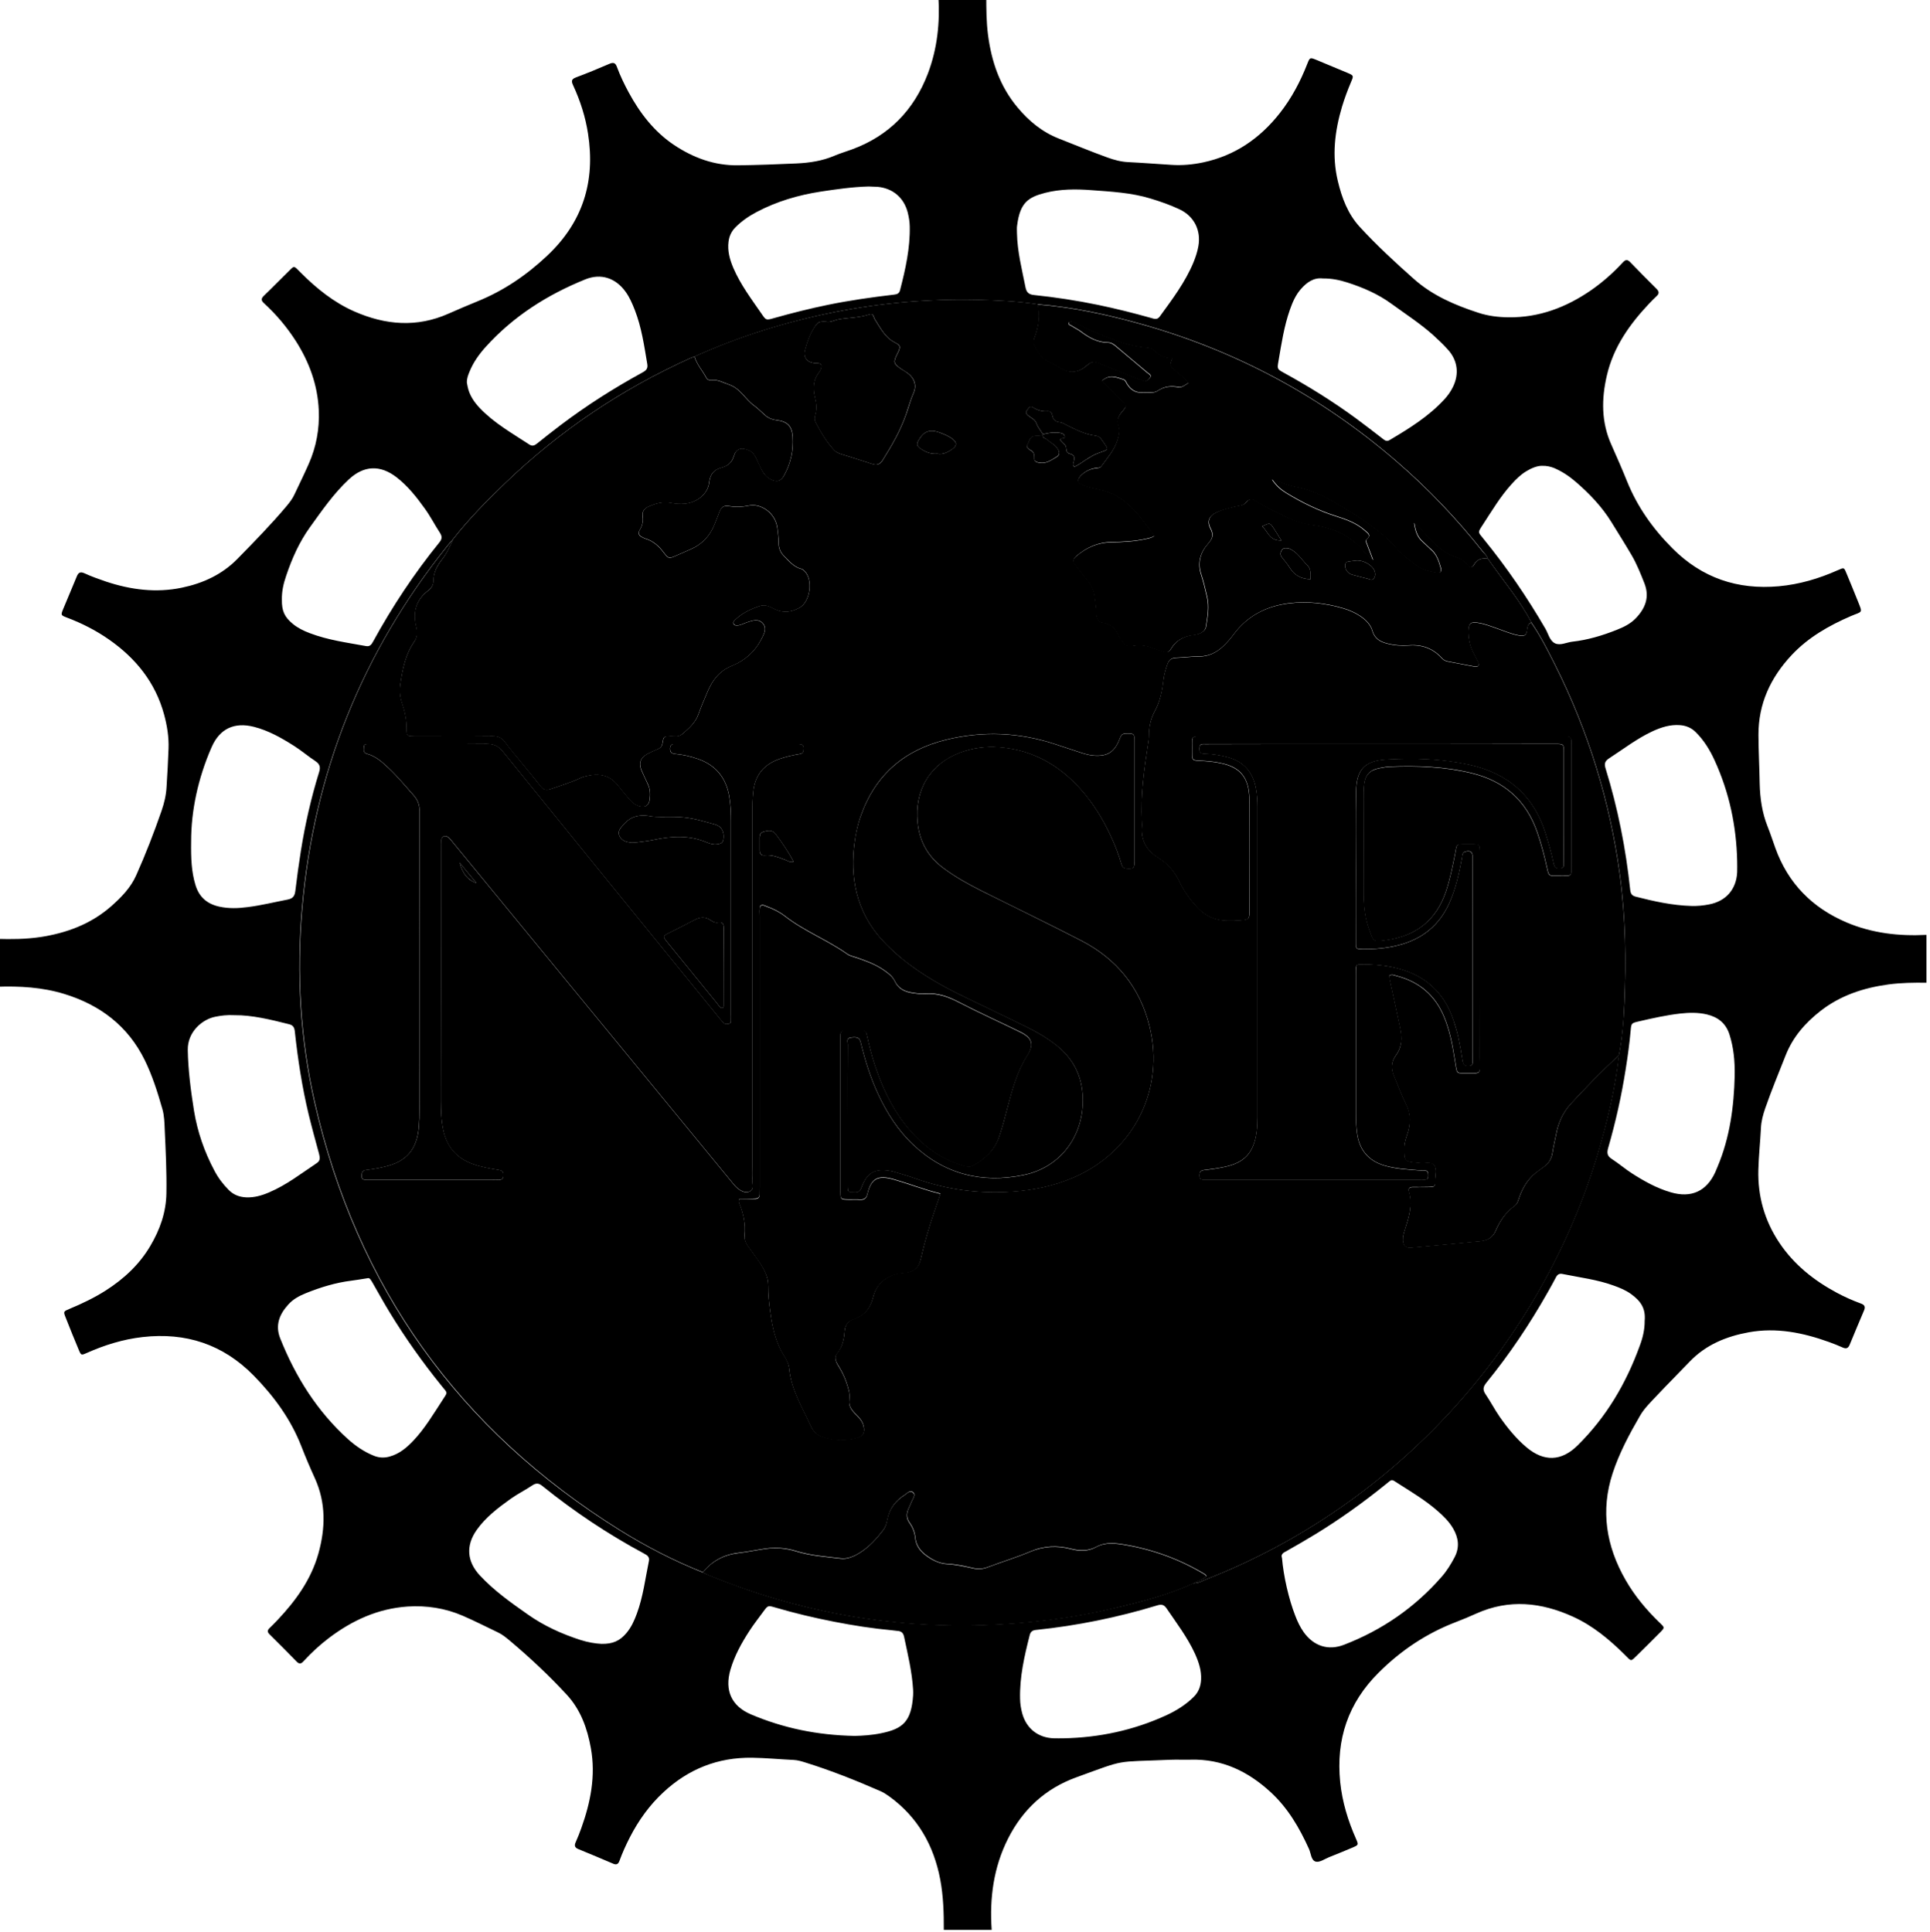 <?xml version="1.0" encoding="utf-8"?>
<!-- Generator: Adobe Illustrator 22.1.0, SVG Export Plug-In . SVG Version: 6.00 Build 0)  -->
<svg version="1.1" id="Layer_1" xmlns="http://www.w3.org/2000/svg" xmlns:xlink="http://www.w3.org/1999/xlink" x="0px" y="0px"
	 viewBox="0 0 2176 2179" style="enable-background:new 0 0 2176 2179;" xml:space="preserve">

<title>Print</title>
<g>
	<path class="st0" d="M1058-4c18,0,36,0,54,0c0,14.3,0.1,28.6,1.9,42.9c3.9,30.4,13.4,58.4,33.3,82.2c12.8,15.3,27.6,27.7,46.5,35.1
		c18.3,7.2,36.4,14.7,54.9,21.4c7.5,2.7,15.1,4.8,23.3,5.2c16.3,0.8,32.6,2.1,48.9,3.1c12,0.8,24-0.3,35.8-2.8
		c35.8-7.6,64-27.1,86.4-55.6c13.3-16.9,23.2-35.7,31-55.7c2.8-7.1,3-7.2,10.1-4.3c11.7,4.8,23.4,9.7,35,14.6c7.1,3,7.2,3.2,4.3,10
		c-3.9,9.2-7.4,18.5-10.3,28.1c-8.2,27.5-11.6,55.4-4.8,83.8c4.5,19,11.3,37.2,24.7,51.8c19.2,20.9,40,40.1,61.2,58.9
		c21.2,18.8,46.5,29.5,72.9,38.1c10.8,3.5,22.1,4.9,33.5,5c34.6,0.5,65.3-11.2,93.4-30.6c12.9-9,24.6-19.3,35.3-30.9
		c3-3.3,5.2-4.4,8.8-0.6c9.6,10.1,19.6,20,29.5,29.9c2.9,2.9,3.5,5.3,0.2,8.3c-3,2.7-5.7,5.6-8.5,8.5c-22,23.3-40.2,49-47.6,80.9
		c-6.2,26.5-6.4,52.8,5.1,78.3c6.1,13.7,12.1,27.4,17.7,41.3c11.7,28.9,29.2,53.5,51.2,75.5c33.3,33.4,73.4,46.9,119.9,42.7
		c23.1-2.1,45.1-8.6,66.2-18c7.7-3.4,7.2-3.5,10.5,4.5c4.1,9.8,8.1,19.7,12.1,29.6c6,14.9,5.6,11.9-7.3,17.4
		c-25,10.8-48.4,24.1-67.2,44.2c-23.6,25.3-37.4,54.7-37.3,90c0.1,18.3,1.1,36.6,1.4,55c0.4,16.4,2.7,32.5,8.8,47.9
		c3.2,8,5.9,16.3,8.8,24.4c14.3,39.9,41.6,67.6,80.4,84.1c28.8,12.2,59.1,15.6,90,14c0,18,0,36,0,54c-14.3-0.2-28.6,0-42.9,1.9
		c-27.9,3.8-53.9,12.3-76.3,29.7c-17.3,13.5-31.4,29.5-39.6,50.4c-7.8,19.8-16,39.5-23,59.7c-2.5,7.3-4.5,14.6-4.8,22.3
		c-0.8,15.6-2.5,31.2-2.9,46.9c-0.8,29.8,7,57.3,23.6,82.2c16.5,24.7,39,42.6,64.9,56.5c8.8,4.7,18,8.8,27.3,12.2
		c4.1,1.5,5,3.7,3.4,7.6c-5.5,12.9-10.9,25.8-16.2,38.7c-1.6,3.9-3.8,5-7.7,3.3c-5.2-2.3-10.4-4.4-15.7-6.3
		c-29.2-10.5-59-16.6-90.2-11c-25.4,4.6-48.5,14-66.8,33.1c-12.4,13-25.2,25.7-37.5,38.8c-6.6,7-13.8,14-18.5,22.2
		c-12,20.7-23.4,42-30.9,64.9c-13.8,42.1-7.3,82.2,14.5,120.2c10.5,18.4,24,34.4,39.2,49c5,4.8,5,5,0.1,10
		c-8.2,8.3-16.5,16.5-24.8,24.7c-9.4,9.2-7.2,8.7-15.9,0.2c-17.2-17-35.7-32.3-57.7-42.3c-35.8-16.3-72.1-20.2-109.1-3.6
		c-7.6,3.4-15.3,6.7-23,9.6c-33.1,12.7-61.8,31.8-87,56.9c-34.7,34.4-48.3,75.6-43.5,123.5c2.3,22.4,8.8,43.7,17.9,64.2
		c2.9,6.6,2.7,6.8-3.7,9.6c-8.9,3.8-17.8,7.4-26.8,11c-4.9,2-10.5,6-14.8,5c-5.4-1.3-5.5-9.2-7.7-14.2
		c-10.8-23.9-23.8-46.3-43.3-64.2c-25.4-23.4-54.7-37.6-90.1-36.6c-7.7,0.2-15.3-0.2-23,0.1c-64.4,2.8-48.4-1.1-106,19.8
		c-34.8,12.6-60.3,36.1-76.9,69c-16.4,32.4-21,67.1-18.5,103c-18,0-36,0-54,0c0.1-19-0.5-38-4-56.7c-7.3-38.6-25.4-70.5-57.5-93.8
		c-3.2-2.3-6.6-4.5-10.3-6.1c-27.5-12-55.3-23.1-83.9-32c-4.5-1.4-8.9-2.8-13.6-3c-15.6-0.7-31.2-2.3-46.9-2.5
		c-38.6-0.5-71.7,12.7-99.8,38.8c-15.8,14.6-28.2,31.9-38,51c-4.4,8.6-8.4,17.4-11.7,26.5c-1.3,3.5-3.2,4.8-6.8,3.3
		c-13.2-5.6-26.3-11.2-39.6-16.6c-4.1-1.7-4.6-4.1-2.9-7.8c2.3-5.2,4.4-10.4,6.3-15.8c10.5-29.2,16.4-59.1,10.8-90.2
		c-4-22.3-11.5-43.3-27.1-60.2c-20.1-21.8-41.8-42.1-64.5-61.2c-4.1-3.4-8.2-6.8-13.1-9.1c-13.2-6.3-26.3-13-39.7-18.8
		c-19.9-8.6-40.8-11.8-62.4-10.4c-33.4,2.3-62.3,15.6-88.6,35.5c-10.4,7.9-19.9,16.7-28.7,26.3c-2.5,2.7-4.5,3.4-7.4,0.5
		c-10.2-10.5-20.6-20.9-31-31.2c-2.4-2.4-2.3-4.4,0.1-6.7c3.1-3,6.2-6.1,9.1-9.2c20.6-21.8,37.9-45.7,46.1-75
		c8-28.7,8.6-57.1-4-84.9c-5.4-11.8-10.5-23.8-15.2-35.9c-11.9-30.6-30.8-56.4-53.7-79.8c-34.8-35.4-76.6-49-125.3-43.5
		c-22,2.5-42.9,9-63.1,18c-6,2.7-6.3,2.6-8.8-3.3c-5.1-12.3-10.2-24.6-15-37c-2.5-6.4-2.4-6.6,4.3-9.4c14.2-5.9,28-12.5,40.9-20.7
		c20.5-13.1,38-29.3,50.4-50.4c10.8-18.3,17.8-37.8,18.1-59.5c0.4-24-0.8-48-1.9-71.9c-0.3-7.6-0.5-15.5-2.6-22.8
		c-5.4-18.9-11.3-37.7-20-55.4c-18.9-38.4-50.2-62.1-90.7-74.5c-24.8-7.6-50.4-9-76.1-8.1c0-18,0-36,0-54c16.3,0.5,32.6,0.4,48.9-2
		c29.9-4.5,57.4-14.7,80.4-35c11.3-10,21.8-20.8,28-34.8c10.6-23.7,20-48,28.5-72.5c3.1-8.9,5.2-17.9,5.7-27.3
		c0.9-14.3,1.7-28.6,2.2-42.9c0.5-13.1-1.6-25.9-5-38.5c-9.8-36.1-31.8-63.3-61.9-84.4c-14.8-10.4-30.8-18.5-47.7-24.9
		c-6.8-2.6-6.9-2.8-4.4-9.1c5-12.3,10.4-24.5,15.4-36.9c1.8-4.5,3.8-6.2,8.9-3.9c7.8,3.6,16,6.5,24.2,9.3c28,9.3,56.5,13,85.6,6.9
		c23.9-5,45.3-14.8,62.8-32.7c18.9-19.3,37.8-38.6,55.2-59.3c3.4-4.1,6.7-8.3,8.9-13.2c5.4-11.5,11-22.8,16.1-34.4
		c8.5-19.2,12.2-39.5,11.3-60.4c-1.2-28.3-10.6-54.1-25.7-77.9c-10.1-15.8-22.1-30.1-35.9-42.7c-3.6-3.3-3.6-5.4-0.1-8.8
		c8.9-8.5,17.5-17.4,26.3-26c8.4-8.2,6.5-8.4,15.1,0.2c17.8,17.8,37.2,33.5,60.4,43.7c35.1,15.4,70.5,18.4,106.4,2.4
		c10.6-4.7,21.4-9.3,32.2-13.7c29.7-12,55.4-29.5,78.8-51.5c40.4-38,54.5-83.9,46.1-137.7c-2.9-18.9-8.7-36.9-16.7-54.3
		c-2-4.3-2.6-7,3-9.1c12.8-4.8,25.4-10,37.9-15.4c4.4-1.9,6.7-1,8.3,3.4c3.7,10,8.3,19.6,13.4,29c12.7,23.4,28.7,44.2,51.1,59.2
		c21.8,14.5,45.4,23.2,72.1,22.9c22-0.3,44-1.1,65.9-2.1c14.7-0.7,29.1-2.8,42.8-8.7c6.4-2.7,13.2-4.7,19.7-7.1
		c41.7-15.3,69.8-44.2,85.6-85.4C1056.9,54.6,1059.8,25.6,1058-4z M782.9,402.2c-1.6,0.5-3.2,1-4.7,1.7
		c-77.5,35-147,81.7-208.3,140.6c-20.9,20.1-41.3,40.6-59.1,63.5c-2.2,2.5-4.4,5-6.5,7.6c-96.1,119.8-150.8,256.2-163.9,409.1
		c-6.3,73.5-2.1,146.6,14.2,218.5c47.4,208.7,162.7,369.3,344.2,482.4c29.7,18.5,60.8,34.5,93.3,47.5c2.4,1.1,4.9,2.2,7.3,3.2
		c99.4,40.8,202.7,59.7,310.3,56.1c49.1-1.6,97.6-7.6,145.4-18.8c30.8-7.2,61.5-15,90.4-28.3c5.6,0.3,10.2-2.7,15-4.6
		c211.4-82.8,376.5-262.9,441.4-481.7c10.6-35.8,19.1-72,23.3-109.1c3.7-19,5.3-38.3,6.2-57.5c2.1-48.9,1.5-97.8-5.1-146.5
		c-11.2-82.9-35.6-161.7-73-236.4c-8.2-16.3-16.4-32.7-26.9-47.8c-13.4-25.9-32.6-48-49-71.8c-1.1-3.3-3.6-5.6-5.7-8.2
		c-29.2-36.9-61.6-70.9-97.3-101.7c-84.5-73-180.5-124.7-288.1-154.8c-38.2-10.7-76.9-19-116.6-22.1c-23.4-3.4-47-4.5-70.6-5
		c-53.4-1-106.4,3.6-158.8,14C886.1,363,833.5,379.4,782.9,402.2z M526.4,431.4c0.2,1.1,0.5,2.7,0.8,4.3c1.9,9.8,7.3,17.7,14.1,24.8
		c16.1,16.8,36.2,28.1,55.4,40.7c3.5,2.3,6,1.2,8.9-1.1c8.8-7.1,17.7-14.1,26.7-20.9c29-21.9,59.6-41.4,91.4-58.8
		c4.1-2.2,7.1-4.2,6.1-9.8c-3.5-20.7-6.4-41.4-14.1-61.1c-2.8-7.1-5.8-14.2-10.3-20.4c-11.2-15.6-27.7-21.2-45.4-14.1
		c-42.8,17.3-81,41.5-112.2,76c-7.6,8.4-14.2,17.6-18.5,28.3C527.8,423,526.3,426.7,526.4,431.4z M1854.3,1489.5
		c1.3-14.1-4.4-22.4-15.5-30.4c-5.7-4.1-12.2-6.8-18.8-9.2c-18.9-7-38.8-9.3-58.3-13.3c-3.5-0.7-5.6,0.4-7.3,3.5
		c-3.1,5.9-6.3,11.7-9.6,17.5c-20.2,35.7-43,69.7-68.9,101.5c-3.7,4.6-4.5,8-1,13.1c5.6,8.2,10.2,17.2,15.9,25.4
		c8.8,12.6,18.5,24.5,30.2,34.4c19.7,16.6,39.4,15.9,57.5-1.9c32.4-31.9,54.9-70,70.3-112.6
		C1852.2,1508.5,1854.4,1499.1,1854.3,1489.5z M963.7,1957.5c8.5-0.2,19.4-0.8,30.2-3.1c23.7-4.9,33.7-12.9,35.6-42.8
		c0.1-2,0.1-4,0-6c-1.2-20.4-6-40.1-10.2-60c-0.9-4.3-3.2-6.3-7.5-6.5c-2-0.1-4-0.6-5.9-0.7c-21.9-2-43.6-5.4-65.2-9.6
		c-22.6-4.4-44.9-9.7-67-16.2c-7.9-2.3-8-2.2-13,4.6c-5.3,7.3-10.9,14.3-15.8,21.9c-8.9,13.7-16.8,28-21.4,43.8
		c-6.7,23.3,1.1,40.9,23.1,50.3C883.1,1948.7,921.4,1956.7,963.7,1957.5z M1491.4,314c-10.1-1.2-18.1,4.3-24.9,12.2
		c-5.8,6.7-9.2,14.6-12.1,22.8c-6.7,18.9-9.6,38.7-13,58.4c-1.5,8.7-1.5,8.8,6.3,13.1c28.1,15.4,55.2,32.3,81,51.2
		c10.2,7.5,20.2,15.3,30.2,23c2.4,1.9,4.5,3.6,7.9,1.5c22.1-13.1,43.9-26.6,61.5-45.7c3.9-4.2,7.2-8.8,9.7-13.9
		c7.4-14.8,5.5-30.2-5.6-42.4c-5.1-5.7-10.7-11-16.3-16.1c-14.7-13.2-31.2-23.8-47.1-35.4c-15.3-11.2-32.3-18.5-50.1-24.2
		C1510.4,315.8,1501.6,313.9,1491.4,314z M1146.6,262.9c0.4,20.8,5.6,40.8,9.6,61c1.1,5.6,3.5,8.2,9.7,8.8
		c24.2,2.5,48.2,6.2,72,11.1c20.2,4.2,40.2,9.2,60.1,14.8c3.7,1.1,6.8,2.2,9.7-1.8c14.1-19.4,28.6-38.5,37.9-60.9
		c2.4-5.9,4.4-11.9,5.5-18.1c3.3-18-4.8-34-21.1-41.7c-10.6-5-21.5-8.8-32.7-12.2c-21.9-6.7-44.6-7.8-67.1-9.5
		c-17.2-1.3-34.6-1.3-51.6,3c-19.2,4.9-28.5,11-31.8,36.6C1146.3,256.9,1146.6,259.9,1146.6,262.9z M414.9,1441.3
		c-7.8,1.2-13.4,2.2-19,2.9c-17.6,2.2-34.5,7.4-50.9,14c-7.5,3-14.6,6.8-20,12.9c-10,11-15,23.3-9,38.3
		c17.3,43.3,41.5,81.9,76.3,113.4c8.7,7.8,18.3,14.4,29.3,18.8c5.8,2.3,11.5,2.6,17.6,0.9c11.1-3,19.4-10.1,27-18.1
		c12.9-13.7,22.4-29.8,32.6-45.4c6.3-9.7,6.1-7.6-0.7-16c-21.4-26.4-41.1-54.1-58.8-83.2c-6.6-10.8-12.7-21.9-19-32.9
		C418.4,1443.7,416.9,1440.8,414.9,1441.3z M1737.9,525.3c-4.9,0.1-11.3,2.5-17.4,6.3c-6.3,3.9-11.5,9-16.4,14.5
		c-12.6,13.9-22.1,30-32.3,45.6c-5.9,9.1-5.7,7.9,1,16.2c25.9,31.8,49,65.6,69.6,101.1c3.3,5.7,4.8,13.5,10.7,16.4
		c6,2.9,13-1,19.6-1.8c17.3-1.9,33.9-6.9,50-13.3c7.8-3.1,15.3-6.7,21.3-12.8c10.9-11.3,16.2-23.9,10-39.8
		c-4.3-10.9-8.6-21.7-14.5-31.8c-7.2-12.3-14.9-24.5-22.4-36.7c-10.9-17.8-25.2-32.7-40.9-46.2c-7.4-6.3-15.4-11.6-24.4-15.4
		C1748.1,526.3,1744.3,525.1,1737.9,525.3z M1199.2,1960.2c40.1-0.8,78.6-9,115.2-25.7c11.6-5.3,22.3-11.9,31.4-20.9
		c5.6-5.5,8-12,8.4-19.7c0.5-10.3-2.7-19.7-6.8-28.9c-8.5-18.6-20.9-34.8-32.3-51.6c-2.9-4.2-6.1-4.4-10.3-3.1
		c-44.7,13.6-90.3,22.9-136.8,27.7c-3.9,0.4-6,1.9-7,5.7c-6,23.6-11.5,47.3-10.9,71.9c0.1,5.7,1,11.3,2.5,16.8
		c4.8,17,18.1,27.3,35.6,27.8C1191.8,1960.3,1195.5,1960.2,1199.2,1960.2z M979.3,210.3c-18.6,0.5-36.4,3.1-54.2,5.8
		c-25.2,3.9-49.3,11-71.9,22.9c-8.9,4.7-17.1,10.3-24.2,17.5c-4.4,4.5-6.8,9.7-7.6,15.9c-1.4,10.6,1.4,20.4,5.5,30
		c8.1,18.8,20.4,35,31.9,51.7c4.9,7.2,5.1,7.1,13.9,4.6c20.2-5.7,40.5-10.8,61-15c24.5-5,49.1-8.5,73.9-11.4
		c3.6-0.4,6.2-1.1,7.2-5.2c6.1-23.6,11.4-47.2,10.9-71.8c-0.1-5.4-1-10.6-2.3-15.8c-4.3-16.6-16.8-27.2-33.8-28.8
		C986,210.5,982.3,210.4,979.3,210.3z M215.5,948.9c-0.3,19.3,0.4,34.2,4.8,48.8c4.1,13.9,13.2,21.7,27.1,24.7
		c10.6,2.3,21.2,1.9,31.8,0.5c15.2-1.9,30.1-5.6,45.1-8.5c6.1-1.2,8-4.1,8.7-9.9c1.8-15.2,3.9-30.4,6.3-45.5
		c4.8-29.9,11.5-59.4,20.5-88.4c1.8-5.7,0.7-9.1-4.3-12.4c-8.1-5.3-15.4-11.6-23.5-16.8c-14.3-9.1-29.1-17.6-45.7-21.8
		c-22.2-5.6-38.6,2.1-47.7,22.9C223.1,877.8,215.4,914.8,215.5,948.9z M264.9,1144.8c-9.5-0.5-15.8,0.5-22,1.7
		c-14.7,2.8-31.5,16.9-31.2,37.4c0.4,23.1,3.4,45.8,7,68.5c3.9,23.9,11.7,46.4,23.1,67.8c4.2,8,9.6,15.2,16,21.6
		c5.5,5.6,12,8,19.7,8.4c9.2,0.4,17.8-2.1,26.1-5.7c19.5-8.3,36.1-21.3,53.5-32.9c4.4-2.9,3.6-6.4,2.6-10.5
		c-4-14.8-8.1-29.6-11.7-44.4c-7.4-30.8-12.2-62.1-15.6-93.6c-0.5-4.7-2-7.1-6.7-8.2C304.8,1149.6,283.7,1144.6,264.9,1144.8z
		 M1445.4,1756.9c1.7,20.4,7.6,46.3,15,65.2c2.5,6.5,5.5,12.9,9.6,18.6c11.3,15.6,27.6,20.9,45.4,14c43-16.6,79.9-42.1,110.2-76.9
		c5.7-6.5,10.2-13.9,14.3-21.6c5.9-11.2,4.6-21.8-1.4-32.3c-4.5-7.9-11-14.2-17.7-20.1c-13.6-11.9-29-21.1-44.2-30.8
		c-8.3-5.3-6.6-5.4-14.4,0.9c-25.1,20.3-51.3,39.1-78.9,56c-11.1,6.8-22.3,13.2-33.6,19.6
		C1446.5,1751.1,1443.9,1752.9,1445.4,1756.9z M1958.6,970.8c-0.9-39.4-8.9-77.2-25.3-113.1c-5.4-11.9-12.1-22.9-21.5-32.2
		c-5-4.9-10.9-7.3-17.8-7.8c-11-0.8-21,2.4-30.8,6.9c-17.6,8.2-32.9,20.1-49.1,30.6c-4.9,3.2-5.5,6.3-3.8,11.6
		c13.8,44.6,22.8,90.3,27.7,136.7c0.5,4.3,1.9,6.5,6.1,7.6c20.7,5.3,41.4,9.9,62.8,10.5c6.7,0.2,13.3-0.4,19.9-1.7
		c19.1-3.6,30.8-16.9,31.8-36.2C1958.8,979.5,1958.6,975.1,1958.6,970.8z M678.2,1853.7c12.8,0.2,20.6-3.4,28-12.1
		c5.5-6.5,8.9-14,11.8-21.9c7.1-19.2,9.5-39.4,13.6-59.3c1-4.7-1.7-6.5-5.2-8.4c-40.6-21.8-78.9-47.3-114.7-76.2
		c-3.9-3.2-6.9-3.9-11.4-0.9c-8,5.4-16.8,9.7-24.6,15.3c-14.1,10.1-28,20.6-38.2,35c-12.5,17.7-11.1,35.6,3.6,51.4
		c16,17.2,35.1,30.7,54.2,44.1c18.2,12.8,38.1,21.8,59.1,28.6C662.8,1852,671.4,1853.4,678.2,1853.7z M1955.8,1213.2
		c0.3-17.5-1.3-32.2-5.9-46.7c-4.1-12.8-13-19.6-25.5-22.6c-9.9-2.3-19.8-2.1-29.8-1c-15.9,1.8-31.5,5.3-47,8.9
		c-8.2,1.9-8.4,2-9.1,10.4c-1.3,14.6-3.3,29.1-5.6,43.5c-4.7,30-11.3,59.5-19.7,88.6c-1.6,5.6-1.3,9.2,4,12.6
		c7.8,5,14.9,11.2,22.7,16.2c13.7,8.8,28,16.8,43.8,21.4c23.2,6.8,40.5-1.2,50.3-22.9c0.8-1.8,1.6-3.7,2.3-5.5
		C1950.6,1282.5,1955,1247,1955.8,1213.2z M317.8,676.1c-0.2,12.8,2.9,19.6,12.3,27.4c5.7,4.7,12.3,7.9,19.2,10.5
		c20.4,7.8,41.8,10.6,63.1,14.5c4.8,0.9,6.4-1.7,8.3-5.1c21.6-39.5,46.4-76.9,74.8-111.9c3.1-3.8,3-6.8,0.5-10.7
		c-5.8-8.9-10.7-18.5-16.9-27.1c-9.3-13-19.2-25.6-32-35.5c-18.4-14.2-36.8-13.4-53.7,2.3c-17.2,16-30.4,35.2-44,54.1
		c-12,16.7-20.2,35.2-26.7,54.5C319.6,658,317.6,667.1,317.8,676.1z"/>
	<path class="st1" d="M1677.5,630c16.4,23.9,35.6,45.9,49,71.8c-2.8,1.5-4.1,3.5-4.5,7c-0.7,7.7-2.7,8.9-10.5,7.4
		c-8.2-1.6-15.8-5-23.7-7.7c-7.2-2.5-14.4-5.4-22-6.4c-7.7-1-9.7,0.8-10.1,8.4c-0.2,4.3,0.3,8.6,1.1,12.9c1.5,8,5.6,14.9,9.3,22
		c2.6,5,1.1,6.9-4.5,5.9c-9.8-1.7-19.6-3.8-29.4-5.6c-2.8-0.5-4.9-1.9-6.7-3.9c-9.9-10.8-22.2-15.3-36.8-14.2
		c-8.3,0.6-16.7,0-24.8-2.1c-7.8-2-14-5.6-16.5-14.2c-2.1-7.3-7.5-12.5-13.7-16.7c-5.9-3.9-12.3-6.7-19-8.7
		c-20.1-5.9-40.6-8.2-61.3-5.7c-25.4,3.2-47,14.1-62.6,35.3c-3.5,4.8-7.5,9.3-11.9,13.4c-7.6,7.1-16.2,11.2-27,11.2
		c-8.6,0-17.3,1.2-25.9,1.5c-5.1,0.2-8,2.5-9.6,7.1c-2.1,6-3.9,12.1-4.6,18.4c-1.3,12.3-3.8,24.1-9.9,35.2c-4.5,8.2-6.4,17.4-6.4,27
		c0,3-0.5,6-0.9,8.9c-4.5,29.3-8.8,58.6-7,88.4c0.1,2,0.1,4,0,6c-1.2,15.3,5.6,26.5,18.2,34.3c10.9,6.7,18.7,15.7,24.2,27.2
		c5.3,11.2,12.6,21.2,21.2,30.1c8.5,8.8,19,13.4,31.2,13.8c5.3,0.2,10.7,0.1,16-0.3c10-0.8,10.5-1.4,10.5-11.5c0-40,0-80,0-120
		c0-4.7-0.2-9.3-0.8-14c-2.2-16.6-10.8-26.4-27.1-30.7c-7.4-2-15-3-22.7-3.5c-15.7-1-14,1.1-14.1-15.4c-0.1-13.1-1-12.4,12.5-12.4
		c134.3,0,268.7,0,403,0c2,0,4,0.1,6,0c4.1-0.2,6.3,1.4,6.1,5.8c-0.1,2.7,0,5.3,0,8c0,42.3,0.1,84.7,0,127
		c-0.1,18.7,2.6,16.4-16.4,16.5c-9.1,0.1-9.1-0.1-11.1-9c-3-13.7-6.5-27.2-11.1-40.4c-12.4-35.7-37.2-57.5-73.7-66.4
		c-30.4-7.4-61.3-8.5-92.4-7.3c-4,0.2-8,0.9-11.9,1.7c-11,2.2-16,7.7-17.2,19c-0.5,5-0.5,10-0.5,15c0,32,0,64,0,96
		c0,17.3-0.1,34.3,6,51.2c5.2,14.4,4,14.9,19.5,12.7c33.5-4.6,56.3-22.4,67.3-54.8c4.6-13.6,7.4-27.6,10.2-41.7
		c2.5-12.5,0.2-11.6,13.6-11.7c0.7,0,1.3,0,2,0c13,0.1,12.5-1.2,12.5,12.4c0,76,0.1,152-0.1,228c0,20.7,3.2,17.5-18,17.8
		c-7.6,0.1-7.6-0.2-8.9-7.3c-0.6-3.3-1.1-6.6-1.6-9.9c-2.5-15.8-5.6-31.5-11.8-46.4c-10.2-24.6-28.4-39.7-54-46.2
		c-2.4-0.6-5-2.1-7.8-0.1c0.1,1.3,0.2,2.6,0.4,3.8c4,18.5,8.1,37.1,12,55.6c2.3,10.8,2,20.9-5,30.5c-5.3,7.1-5.5,15.4-1.9,23.7
		c4.5,10.4,8.2,21.2,13.3,31.2c5.8,11.3,5.5,22.3,1.6,33.8c-1.7,5-3.5,10-3.4,15.5c0,15.5-0.1,15.5,15.5,16.9c0.7,0.1,1.3,0.1,2,0.2
		c5.5,0.9,12.7-2.1,16.1,2.4c3.5,4.5,1.2,11.6,1.2,17.5c0,6.9-0.3,7-7.6,7.2c-6,0.2-12,0.1-18,0.1c-3.4,0-5.2,1.9-4.1,5.1
		c4.7,15-0.1,28.9-4.5,43c-1.2,3.8-2.5,7.6-2.2,11.7c0.3,6.5,3.1,9.1,9.5,8.5c25.9-2.3,51.7-4.7,77.6-7.2c8.1-0.8,14.2-4,17.7-12.3
		c4.6-10.8,11.2-20.5,21-27.5c3.3-2.4,4.1-5.9,5.3-9.4c4.3-12.6,11.3-23.3,22.6-30.9c1.4-0.9,2.6-2.1,4-3c6.3-4,9.9-9.5,11-17
		c1-6.9,2.8-13.7,4.1-20.6c2.4-13.1,7.6-24.6,16.7-34.5c17.4-18.9,35.3-37.3,54.2-54.6c-4.3,37.1-12.7,73.4-23.3,109.1
		c-64.9,218.8-230,398.9-441.4,481.7c-4.9,1.9-9.5,4.9-15,4.6c4.8-2.8,10.6-3.8,14.5-8.1c-0.6-0.8-0.9-1.5-1.4-1.8
		c-27.9-16.9-58.1-28-90.2-33.5c-10.8-1.8-21.9-3.3-32.3,2.3c-9.4,5-18.7,4.9-28.8,2.3c-15.5-4-30.7-3.4-45.9,3.1
		c-15.6,6.6-31.9,11.5-47.8,17.5c-5.5,2.1-10.8,2.5-16.5,1.2c-9.7-2.1-19.4-4.4-29.5-4.8c-7-0.3-13.6-3-19.6-6.9
		c-8.4-5.4-15.1-11.7-16.2-22.6c-0.6-5.9-2.7-11.7-6.3-16.7c-3.7-5.1-3.9-10.4-1.4-16c1.4-3,2.7-6.1,4-9.1c1.3-3,4.1-6.5,1.3-9.2
		c-3.5-3.3-6.7,0.8-9.5,2.6c-10.3,6.5-17.3,15.5-19.6,27.7c-0.8,4.3-2.1,8.5-4.7,12c-7.6,9.8-15.8,19-26.4,25.6
		c-6.6,4.1-13.7,7.4-21.6,6.4c-16.8-2-33.7-3.1-50.1-8.2c-11.2-3.5-22.9-4.4-34.6-2.8c-10.2,1.5-20.3,3.6-30.6,4.8
		c-16.4,2-29.7,9-40.1,21.9c-32.5-13-63.6-29-93.3-47.5c-181.4-113.2-296.8-273.8-344.2-482.4c-16.3-71.9-20.5-145-14.2-218.5
		c13.1-152.9,67.8-289.4,163.9-409.1c2.1-2.6,4.3-5.1,6.4-7.6c-3.5,7.9-6.8,15.6-12.3,22.6c-5.5,6.9-10,14.9-10,24.5
		c0,4.6-2.4,8.3-6,11.1c-13.9,10.6-17.4,24.4-13.4,40.9c1.4,5.6,1.4,11.6-2.1,16.4c-10.1,14.4-13.3,30.9-15.8,47.9
		c-1.1,7.5-0.5,14.5,1.9,21.6c3.1,9.2,5.1,18.6,5.1,28.4c0,8.8,0.2,8.8,8.9,8.9c2.3,0,4.7,0,7,0c27,0,54,0.2,81-0.1
		c6.3-0.1,10.6,1.8,14.3,6.9c5.9,8,12.5,15.6,18.8,23.4c6.9,8.5,14,17,20.7,25.6c3.4,4.4,6.1,5.8,12.3,3.6
		c11.3-4,22.7-7.3,33.5-12.5c2.4-1.1,5-1.7,7.6-2.3c13.4-2.9,25.1-0.7,34.1,10.7c4.1,5.2,8.5,10.3,12.7,15.4c3,3.6,6.6,6.7,11.2,8.1
		c6.8,2.1,11.2-0.6,12-7.7c0.7-5.6,0.5-11.3-1.9-16.7c-2.4-5.1-4.9-10.2-7.1-15.4c-3.7-8.5-1.6-14.8,6.7-19.2
		c3.8-2,7.8-3.8,11.8-5.5c3-1.3,4.5-3.3,5-6.7c1.2-7.5,1.4-7.4,9.3-7.7c4.2-0.1,8.8,1.1,12.5-2c7.6-6.5,15.2-12.9,18.7-22.9
		c3-8.5,6.6-16.7,10.1-25c5.6-13.3,13.5-23.8,27.8-29.5c14.2-5.7,25.5-15.7,32.8-29.6c2.9-5.6,6.7-12,2.2-17.7
		c-4.9-6.2-12.1-3.7-18.5-1.5c-3.5,1.2-6.7,3.1-10.4,3.4c-1.7,0.1-3.4-0.1-4.4-1.8c-1-1.8,0.3-3.2,1.4-4.3
		c8.1-7.8,17.9-12.5,28.5-15.9c6.6-2.1,11.8,1.5,17,3.9c9.5,4.4,18.1,3,26.8-1.5c12.7-6.5,16.4-32.1,6-42c-0.9-0.9-2.1-1.8-3.3-2.1
		c-8.6-2.2-13.8-8.9-19.7-14.7c-4-4-5.8-8.6-5.9-14.3c-0.1-6-0.8-12-1.6-17.9c-2.4-16.4-18.5-27.4-32.2-24.5
		c-7.6,1.6-15.3,1.7-22.9,0.5c-5.4-0.8-8.1,1.5-9.9,6.1c-1.8,4.7-3.7,9.3-5.5,14c-5.2,13.4-14.2,23.1-27.5,28.8
		c-5.2,2.2-10.4,4.6-15.5,6.8c-8.3,3.6-9,3.9-14.3-3.1c-5.6-7.4-11.9-13.3-21-15.9c-1.3-0.4-2.4-1.1-3.6-1.7
		c-3.7-1.8-4.8-4.5-2.6-8.1c2.9-4.7,4-9.8,3.3-15.3c-0.8-5.4,1.7-8.9,6.5-11c8-3.6,16.3-5.9,25.2-4.2c5.3,1,10.6,1.4,15.9,0.9
		c13.6-1.2,25.9-11.1,27.3-23.8c1.1-9.5,5.3-14.5,14.1-16.9c6.8-1.8,11.5-5.5,13.7-12.9c2.6-8.6,8.4-10.2,16.6-6.7
		c4.3,1.8,6.8,5.2,8.7,9.2c2,4.2,3.8,8.5,5.9,12.6c2.3,4.5,5.4,8.4,10,10.9c7.2,3.8,11.7,2.6,15.7-4.6c7.4-13.5,10.5-28,9.5-43.3
		c-0.8-11.9-5.9-17.3-18.1-18.7c-5.3-0.6-9.6-2.5-13.4-5.9c-4-3.5-7.7-7.4-12-10.5c-10.1-7.2-15.6-19.5-28.5-23.8
		c-6.3-2.1-12-5.7-18.9-4.9c-3,0.3-5.2-0.3-6.7-3.1c-4.2-7.9-10.6-14.6-13.1-23.5c50.5-22.9,103.2-39.2,157.5-50
		c52.4-10.4,105.4-15,158.8-14c23.6,0.5,47.2,1.6,70.6,5c3.1,12.8,1.2,25.1-3.3,37.2c-1.1,2.9-1.9,6-0.4,8.7
		c3.8,7,7.3,14.3,14.9,18.2c4.8,2.4,9.7,4.5,14.1,7.4c11.3,7.5,21.7,5.3,31-3.1c4.6-4.2,8.5-3.8,13.5-1.7
		c14.5,6,29.1,11.6,43.6,17.4c1.9,0.7,3.7,1.6,5.6,2.2c3.4,1,6-1,7.7-3.3c2.4-3.3-1.3-4.6-3-6.1c-11.7-9.9-23.5-19.7-35.2-29.6
		c-2.6-2.2-5.4-4.2-8.9-4.2c-12-0.1-21.6-5.5-30.8-12.5c-3.2-2.4-6.9-4-10.2-6.3c-1.3-0.9-4.3-0.9-3.2-4.1c1.8-1,3.7-1.1,5.6-0.1
		c6,3,11.8,6.2,18,8.8c20.9,8.7,41.5,18.3,64.5,19.9c2.7,0.2,5.4,0.7,7.3,2.7c5.8,6,12.7,9.3,21.2,9.4c-3.2,8-3.2,8,3,13.5
		c5.1,4.5,10.7,8.4,15.3,14.2c-4.3,2.5-7.6,5.4-11,4.8c-8.7-1.5-16.2-1.1-24.1,4.3c-4,2.8-11,1.1-16.7,1.6c-7.9,0.8-13.3-3-17.4-9.4
		c-1.2-1.9-1.7-4.4-4.3-5.2c-7.9-2.5-15.8-6.1-24.2,1.6c7.2,7.2,14.4,14.5,21.7,21.7c7,7,6.8,6.2,0.7,13.6c-3.9,4.7-6,9.2-3.8,15.4
		c1.9,5.5,0.7,11-1.2,16.6c-3.6,11.1-11.2,19.5-17.8,28.7c-1.6,2.2-3.9,2.2-6.2,2.4c-6.2,0.7-11.5,3.3-16.1,7.4
		c-6.1,5.6-5.5,9.6,2.2,12.3c5.6,2,11.5,3.3,17.4,4.5c30.4,6.2,45.7,29.7,62.4,52.3c-3.7,2.1-6.7,2.6-9.6,3.3
		c-12.8,2.8-25.8,3.5-38.7,3.7c-15.5,0.2-28.2,5.9-39.8,15.7c-4.1,3.5-4.2,6.2-1.3,10c4.7,6,9.4,12.1,14.3,18
		c4.2,5,6.6,10.6,7.5,17.1c0.9,6.6,1.9,13.2,2,19.9c0.1,4.8,1.9,9.4,6.6,10c10.5,1.4,16,7.8,19.6,16.8c0.7,1.8,2.6,3.1,3.6,4.8
		c2.6,4.3,6.1,5.6,11,4.7c8.4-1.7,16.5-0.4,24.4,3c3,1.3,6.4,1.8,9.5,3.2c4.4,1.9,7.1,1.3,9.7-3.2c5.5-9.1,14.1-13.9,24.6-15.2
		c3-0.4,5.9-0.8,8.6-2.3c3.1-1.6,5.6-3.8,6.1-7.4c1.8-11.2,3.8-22.2,1.1-33.7c-2-8.4-3.9-16.9-6.6-25.1c-4.3-12.9-1.1-24.4,7.5-34.2
		c4.8-5.5,7.2-9.7,3.2-17.3c-4.7-8.9-1.5-15,7.9-19c6.1-2.7,12.6-4.2,19.1-5.8c4.5-1.1,10.2-1.1,12.9-4.7c4.5-5.9,8.5-3.3,12.7-0.7
		c11.6,7.2,24,13,36.4,18.7c8.2,3.8,16.7,6.2,25.8,7.4c21.7,2.7,41,10.8,56,27.6c3.3,3.7,6.3,7.8,12.3,12
		c-2.8-7.5-4.8-12.7-6.8-17.9c-0.7-1.9-2.1-4.3-0.5-5.6c5.6-4.8,1.2-7.1-1.9-9.9c-9.2-8.2-20.5-12.4-31.9-16
		c-20.2-6.3-38.9-15.5-56.9-26.5c-5.8-3.6-10.8-7.8-15.9-15.2c10.6,3.4,18.9,7.1,27.6,8.7c20.9,3.8,38.5,14.3,56.1,25.1
		c4.3,2.6,8.6,5.1,12.8,7.9c15.7,10.6,31.3,21.5,43.9,36.1c6.5,7.6,14.7,13.6,22.7,19.6c6.6,4.9,14.6,6.3,22.4,7.8
		c3.7,0.7,6-0.9,4.8-5.1c-2.3-7.6-4.5-15.4-10.9-20.9c-3.5-3-6.7-6.4-10.2-9.6c-5.7-5.1-7.6-11.8-9-20.6
		c7.1,5.1,10.8,11.1,15.5,16.1c8.5,8.9,17.5,17.6,29.4,21.7c5.9,2,11.1,4.2,14.8,9.4c2.4,3.5,5.4,4.3,7.7,0.1
		C1665.2,630.6,1670.8,629.1,1677.5,630z M1175.9,489.8c6.5-1.8,13-2.6,19.7-1.5c2.6,0.4,4.7,1.9,4.8,4.3c0.1,3-4.4,0.2-5,3.5
		c1.5,1.6,3,3.3,4.7,4.9c2.3,2,1.8,4.8,2.4,7.4c0.4,1.7,1.8,2.9,3.5,3.3c6.1,1.3,5.8,5.2,4.3,9.8c-0.5,1.5-0.8,3.3,0.8,5
		c4.9-1.9,8.9-5.3,13.4-8.1c4.2-2.6,8.4-5.3,13.1-7.1c13-5,13.5-2.7,3.9-16.3c-1.7-2.4-4-3.3-6.7-3.7c-11.8-1.5-22.1-6.9-32.5-12
		c-2.4-1.2-4.8-2.9-7.3-3.1c-5.3-0.4-7.7-3.2-8.6-7.9c-0.6-3.1-2.4-4.7-5.5-4.5c-5.9,0.5-11.1-1.2-16-4.2c-3.9-2.4-5.2,0.9-7,3.2
		c-2,2.5-0.6,4.1,1.3,5.8c3.2,2.8,7.8,4.3,9.3,8.7c1.7,4.8,5,8.5,7.6,12.7c-3.1,2.3-6.9,1-10.4,1.9c-5.3,1.3-5.1,6.5-7.4,9.8
		c-1.5,2.1,1.2,5,3.7,6.2c3.7,1.7,4.2,4.8,4.1,8.3c-0.2,4.4,2.3,5.2,6.2,5.8c7.4,1.1,12.6-2.9,18.4-6.2c4.1-2.4,4.3-5.3,2.1-9.1
		c-2.8-4.9-7.8-7.1-11.8-10.5C1179,494.2,1174.8,494.1,1175.9,489.8z M833.6,1352.1c-1.1,2.3-0.6,3.6-0.1,4.8
		c4.8,11.6,7.2,23.6,6,36.1c-0.4,4.7,1.3,8.5,3.8,12.1c4.2,6,8.7,11.8,12.8,17.9c5.4,8.1,10.1,16.7,10,26.7
		c-0.1,9.4,0.9,18.7,2.1,27.9c2.4,17.9,5.9,35.5,15.8,51.1c2.9,4.5,5.3,9.4,5.8,14.8c2.4,23.9,15,43.9,24.6,65
		c2.6,5.8,7.6,10.1,14.1,12c12.4,3.7,24.9,4.2,37.4,0.8c7.4-2,9.5-6.1,7.7-13.6c-1.3-5.4-4.9-9.4-8.7-13.1
		c-4.4-4.3-8.3-9.1-7.3-15.7c1.1-7.3-1.2-13.8-3.4-20.5c-2.4-7-5.8-13.5-9.7-19.7c-2.7-4.3-4-9.1-0.6-13.1
		c6.1-7.4,7.7-15.9,8.4-25.1c0.5-6.1,3.6-11,9.5-12.9c12.6-4.1,19.5-12.4,22.7-25.4c3.3-13.2,12.5-21.8,25.7-25.6
		c3.5-1,7.2-1.1,10.9-1.5c9.4-1.1,14.8-5.9,17-15.5c4.1-18.2,9.3-36.1,15.4-53.8c2.1-6.2,4.3-12.5,6.8-19.9c-18-4.4-34.7-11-51.9-16
		c-18.9-5.5-26.2-1.2-30.4,16.1c-1.1,4.6-3.3,6.9-8.3,6.6c-4.3-0.3-8.7,0-13-0.1c-8.9-0.2-9-0.3-9.2-8.9c0-1,0-2,0-3
		c0-55.7,0-111.3,0-167c0-2.3,0.1-4.7,0.1-7c0.1-3.2,1.6-4.9,4.9-4.9c5.3,0,10.7-0.1,16-0.1c7.6,0.1,7.8,0.2,9.3,7.3
		c2.3,10.4,4.9,20.8,8.2,30.9c10.5,32.1,25.3,61.6,50.1,85.3c14.5,13.8,31.2,23.8,50.5,29.3c3.5,1,6.8,1.9,10.5-0.2
		c13.4-7.6,24.2-17.2,29.4-32.5c3.8-11.1,6.7-22.3,9.6-33.6c5.2-20,10.7-39.9,21.9-57.7c8.1-12.9,6.1-20.2-7.9-27
		c-23.1-11.3-46.5-21.8-69.2-33.6c-12.2-6.3-24.2-10.6-38.1-9.4c-4.6,0.4-9.3-0.3-13.9-1c-8.7-1.2-16-4.7-20-13.1
		c-2.9-6-8.1-9.6-13.3-13.2c-9.2-6.2-19.6-9.9-30-13.5c-3.5-1.2-7.3-1.9-10.2-3.9c-22.5-16-48.7-25.9-70.6-43
		c-6.1-4.7-13-8.1-20.2-10.7c-2.3-0.8-4.8-2.7-7.5-0.6c-1.2,3.9-0.6,7.9-0.6,11.9c0,101.3,0,202.7,0,304c0,3-0.1,6-0.1,9
		c0.1,3.8-1.8,5.3-5.5,5.3C844.9,1352,839,1352.1,833.6,1352.1z M497.2,1106.2c0-50.3,0-100.7,0-151c0-2.3-0.1-4.7,0.1-7
		c0.4-4.9,4.2-6.9,8.1-4c2.3,1.8,4.1,4.4,6,6.7c83.7,102,167.5,204,251.2,306.1c21.6,26.3,43.1,52.5,64.7,78.8
		c5.9,7.1,13.3,10.8,18.5,7.5c5-3.1,1.8-9.1,2.3-13.7c0.5-4.6,0.1-9.3,0.1-14c0-132.7,0-265.3,0-398c0-8.7,0.1-17.3,1.1-25.9
		c2.3-18.2,12.2-29.7,29.1-35.7c7.6-2.7,15.4-4.4,23.2-5.7c2.7-0.5,4-1.5,4.3-4.4c0.5-5.7-0.5-6.8-7.7-6.8c-34.3-0.1-68.7,0-103,0
		c-11,0-22,0-33,0c-3.4,0-6.6-0.4-6.8,4.8c-0.2,5.1,2.3,6,6.6,6.4c8.6,0.8,17.1,2.8,25.3,5.7c19.7,7,31,21.1,34.7,41.5
		c1.7,9.6,2.1,19.2,2.1,28.9c0,72.7,0,145.3,0,218c0,1.7,0.1,3.3,0,5c-0.1,1.9,0.6,4.2-2.1,5c-2.3,0.6-4.8,0.8-6.6-1.1
		c-2.7-2.9-5.2-6.1-7.7-9.2c-80.3-98.8-160.6-197.6-240.7-296.6c-5.2-6.4-10.4-8.6-18.5-8.6c-42,0.4-84,0.2-126,0.2
		c-2.3,0-4.7-0.1-7,0c-2.2,0.1-5.1-0.4-5.2,3c-0.1,3.1-1.3,6.7,3.5,8c10,2.7,17.4,9.5,24.7,16.4c10,9.4,18.6,20,27.7,30.2
		c5,5.6,6.9,11.4,6.9,18.9c-0.2,112-0.1,224-0.2,336c0,6.3-0.3,12.7-0.7,19c-2,25.7-13.8,39.5-38.9,45.2c-6.8,1.6-13.7,2.8-20.7,3.6
		c-4.8,0.6-4.7,3.4-4.8,7c-0.1,4,2.5,4,5.3,4c2.3,0,4.7,0,7,0c45,0,90,0,135,0c2.3,0,4.7-0.2,7,0c4.6,0.4,5.6-2,5.4-6
		c-0.1-3.5-1.8-4.5-4.9-5c-9.9-1.6-19.7-3.2-29.2-6.6c-18.6-6.6-29.7-19.4-33.7-38.7c-2.3-10.9-2.5-21.8-2.6-32.8
		C497.2,1196.2,497.2,1151.2,497.2,1106.2z M1557.7,839c-64.3,0-128.6,0-192.9,0c-2.7,0-5.3,0.1-8,0c-3.5-0.1-4.4,1.7-4.5,5
		c-0.2,4.5,1.9,5.8,5.9,5.9c9,0.2,17.9,1.6,26.6,4c18,5,28,17.1,31.3,35.1c1.3,6.9,1.7,13.9,1.7,20.9c0,116.6,0,233.3,0,349.9
		c0,5.7-0.2,11.3-1,16.9c-3.2,23-13.5,34.4-36.2,39.1c-7.5,1.6-15.1,2.6-22.7,3.5c-4.3,0.5-5.5,2.3-5.5,6.4c0,4.6,2.7,4.6,5.9,4.5
		c1.7,0,3.3,0,5,0c78.6,0,157.3,0,235.9,0c2.3,0,4.7-0.1,7,0c3.8,0.1,4.1-2.2,4.1-5.2c0-3.1-0.7-5.2-4.3-5.1c-2.3,0-4.7-0.1-7-0.3
		c-12.6-1.1-25.2-1.7-37.5-5.2c-18.8-5.4-29-17.9-31.5-37c-0.9-7-1.2-13.9-1.2-20.9c0-48.7,0-97.3,0-146c0-5.3-0.1-10.7,0-16
		c0.2-7,0.2-7.1,7.4-7.1c11,0,22,0.8,32.8,2.9c34.5,6.9,58.4,26.2,69.7,60c2.1,6.3,4,12.7,5.5,19.2c1.9,8.8,3.4,17.6,4.8,26.5
		c0.7,4.5,2.6,6.2,7.2,5.9c4.8-0.3,4-3.4,4.1-6.3c0.1-2.3,0-4.7,0-7c0-53,0-106,0-159c0-21,0.1-42,0-63c0-6.1-2.2-7.7-7.8-6.5
		c-4.1,0.9-3.6,4.3-4.1,7c-3.2,17.4-6.9,34.6-14.2,50.8c-11.2,25.1-30.3,40.8-56.8,47.7c-13.6,3.6-27.5,4.8-41.6,4.5
		c-7-0.2-7.1-0.2-7.1-7.3c-0.1-26.3,0-52.7,0-79c0-30.3-0.4-60.7,0.2-91c0.5-25.5,9.6-35.1,35-36.5c31-1.8,62-0.8,92.5,5.9
		c43.3,9.4,72.6,34.4,86.1,77.2c3.5,11.1,6.7,22.3,9.1,33.7c0.9,4.4,2.5,6.4,7.2,6.1c5.2-0.4,4.4-4.1,4.4-7.3c0.1-12.7,0-25.3,0-38
		c0-28.3,0-56.7,0-85c0-10.1,0-10.1-10.5-10.1c-2,0-4,0-6,0C1683.6,839,1620.7,839,1557.7,839z M955.7,1256.7c0,26.3,0,52.7,0,79
		c0,9,0.1,8.6,8.6,8.8c5.1,0.1,5.9-2.9,7.3-6.4c6.2-15.8,14.3-20.5,31-18c2,0.3,3.9,0.8,5.8,1.3c7.9,2.5,16,4.7,23.8,7.5
		c35.3,12.7,71.7,17.4,109.1,14.8c23.7-1.6,46.8-6.4,68.8-15.8c68.1-29.2,103.7-99.4,85.9-171.1c-10.8-43.5-37-75.6-76.7-96.1
		c-37.6-19.4-75.7-37.7-113.5-56.7c-14.9-7.5-29.4-15.6-42.8-25.7c-16.9-12.8-26.2-29.4-28.4-50.6c-3.7-36.6,13.8-66.3,47.6-79
		c14.2-5.3,29-7.3,44.2-6.2c32.2,2.4,59.6,15.5,82.8,37.7c19.5,18.7,33.7,41.1,44.7,65.7c4.1,9.1,7.6,18.4,10.4,28.1
		c0.9,3.1,2.2,5.1,6.1,5.3c7.8,0.4,8.8-0.2,8.8-8.9c0-44.7,0-89.3,0-134c0-9.4-0.4-9.2-9.4-9.4c-5.6-0.1-6.3,3.5-7.8,7.2
		c-5.7,14-13.7,18.8-28.8,17.7c-5-0.4-9.8-1.7-14.6-3.3c-9.8-3.2-19.6-6.5-29.4-9.7c-40.3-13.2-81.1-14.9-122.2-4.9
		c-47.1,11.4-80,39.3-96.4,85.6c-4.1,11.7-6.5,23.8-7.8,36c-4.2,41.7,6,78.6,36.1,108.9c6.6,6.6,13.4,13,20.8,18.7
		c20.8,16.4,43.6,29.3,67.4,40.7c23.4,11.2,46.8,22.5,70.1,33.9c12,5.9,23.5,12.6,34,20.9c18.8,15,28.7,34.4,29.6,58.6
		c1.5,43.1-24.6,78.9-66.6,87.6c-47,9.7-89.3-0.7-124.8-34.3c-17.2-16.3-29.6-35.9-39.5-57.2c-8.6-18.5-14.6-37.9-19.4-57.6
		c-1.4-5.8-3.8-6.8-11.1-5.9c-5.6,0.7-3.6,4.8-3.6,7.6C955.6,1204.1,955.7,1230.4,955.7,1256.7z M931.3,362.8
		c-8-0.3-9.2,0.2-13.2,6.5c-4.9,7.6-7.8,16.1-10.3,24.8c-2.4,8.2,1.2,14,9.8,15.3c1.6,0.3,3.3,0.2,5,0.3c3.8,0.2,4.2,2.5,3.3,5.5
		c-0.5,1.6-1.2,3.2-2.2,4.4c-7.2,8.9-7.2,19-4.6,29.4c1.6,6.3,2.1,12.5,0.2,18.7c-0.9,3-1,6.1,0.4,8.8c5.9,11.1,12.3,22.1,21,31.3
		c2.1,2.2,4.9,3.4,7.8,4.3c11.7,3.7,23.5,7.3,35.2,11.2c5.4,1.8,8.7,0.2,11.6-4.5c10.3-16.4,19.9-33.1,26.3-51.4
		c2.9-8.1,5-16.5,8.5-24.4c3.9-8.7,0.7-17-7.2-22.6c-2.2-1.5-4.6-2.8-6.7-4.3c-8.6-5.9-9.3-7.7-4.4-17.1c4.8-9.2,2.7-9.8-3.8-13.3
		c-10.5-5.7-15.5-16.2-21.5-25.5c-1.9-2.9-1.2-7.3-6.3-5.6c-11.2,3.8-23,3.5-34.4,5.5C940.8,360.9,936.3,363.9,931.3,362.8z
		 M814.2,1136.7c1.6-0.4,1.5-1.6,1.5-2.5c0.1-29.3,0-58.7,0.2-88c0-4.8-1.5-6.8-6.4-5.9c-3.1,0.5-5.8-0.8-8.4-2.6
		c-5.8-4.1-11.7-3.7-17.8-0.4c-9.4,5-19,9.7-28.5,14.5c-7.8,3.9-7.8,4-2.1,11.1c18.7,23.1,37.4,46.1,56.1,69
		C810.3,1133.7,811.3,1136.5,814.2,1136.7z M731,920c-15.1-1.8-22.3,3.3-28.4,10.3c-3,3.4-6.7,7.2-4.2,12.4
		c2.4,4.9,7.1,6.8,12.3,7.3c2.6,0.2,5.3,0.1,7.9-0.2c6.3-0.8,12.5-1.5,18.7-2.8c20.1-4.2,40-5.4,59.5,2.9c3.6,1.5,7.5,2.7,11.7,2.1
		c5.8-0.8,7.1-2.3,7.3-8.4c0.2-6.9-3.1-12-9.3-13.8c-11.8-3.3-23.7-6.9-35.8-8.1C755.9,920.2,740.8,922.4,731,920z M1056.9,511.6
		c6,1.3,11.7-1.5,16.9-5.3c5.2-3.7,5.3-7.3,0.3-11.2c-4.2-3.3-9.2-5.3-14.2-7.2c-11.7-4.4-18.8-1.6-24.7,9.4
		c-1.7,3.3-1.4,5.6,1.5,7.7C1042.5,509.3,1048.7,512.3,1056.9,511.6z M894.7,971.6c-5.9-10.9-12.6-20.9-20-30.7
		c-3.9-5.2-7.7-4.6-13-3.3c-6.3,1.5-5.2,5.9-5.3,10.1c-0.1,3.7,0.1,7.3,0,11c-0.1,4.3,1.9,6.2,6,5.8c8.3-0.8,15.6,2.4,23.1,5.2
		C888.3,970.7,890.8,972.9,894.7,971.6z M1477.6,653.2c0-6,0.5-11.7-3.6-15.7c-6.6-6.4-11.3-15-20.3-18.8c-0.6-0.3-1.3-0.3-2-0.4
		c-2.7-0.4-5.3-0.4-6.9,2.5c-1.4,2.6-1.6,5,0.3,7.4c3.1,4,6.4,7.7,9,12C1459.4,648.6,1466.6,652.9,1477.6,653.2z M1529.5,632.1
		c-0.8,0.1-3.8,0.4-6.7,0.8c-1,0.1-2,0.3-2.9,0.5c-1.7,0.4-3,1-3.3,3c-0.6,5.2,2.6,10.2,8,11.7c5.7,1.6,11.5,3,17.3,4.5
		c2.2,0.6,4.6,2.2,6.5,0.2c2.2-2.3,2.4-5.5,1.5-8.4C1548.1,638.2,1538.4,631.7,1529.5,632.1z M1444.7,609.5c-3.6-5.7-6.1-10-8.8-14
		c-4.1-6.1-4.1-6-13-1.9C1429.7,598.9,1430.8,610.1,1444.7,609.5z M518.2,972.7c3.6,12.9,9.4,19.9,19.1,23.1
		C530.9,988,525.2,981.1,518.2,972.7z"/>
	<path class="st2" d="M1825.3,1190.1c-18.9,17.3-36.8,35.7-54.2,54.6c-9.1,9.9-14.3,21.5-16.7,34.5c-1.3,6.9-3.1,13.7-4.1,20.6
		c-1.1,7.5-4.7,13-11,17c-1.4,0.9-2.6,2.1-4,3c-11.3,7.5-18.3,18.2-22.6,30.9c-1.2,3.5-2,7-5.3,9.4c-9.7,7-16.4,16.7-21,27.5
		c-3.5,8.3-9.6,11.5-17.7,12.3c-25.8,2.5-51.7,4.9-77.6,7.2c-6.4,0.6-9.1-2-9.5-8.5c-0.2-4.1,1-7.9,2.2-11.7c4.5-14,9.2-27.9,4.5-43
		c-1-3.2,0.7-5.1,4.1-5.1c6,0,12,0,18-0.1c7.3-0.2,7.6-0.3,7.6-7.2c0-5.9,2.3-13-1.2-17.5c-3.5-4.4-10.7-1.5-16.1-2.4
		c-0.7-0.1-1.3-0.1-2-0.2c-15.6-1.4-15.5-1.4-15.5-16.9c0-5.5,1.7-10.5,3.4-15.5c3.9-11.5,4.1-22.5-1.6-33.8
		c-5.1-10.1-8.8-20.9-13.3-31.2c-3.6-8.3-3.4-16.6,1.9-23.7c7.1-9.5,7.3-19.7,5-30.5c-3.9-18.6-8-37.1-12-55.6
		c-0.3-1.2-0.3-2.5-0.4-3.8c2.9-2,5.5-0.5,7.8,0.1c25.6,6.5,43.8,21.7,54,46.2c6.2,14.9,9.3,30.6,11.8,46.4c0.5,3.3,1,6.6,1.6,9.9
		c1.3,7.1,1.3,7.4,8.9,7.3c21.3-0.2,18,3,18-17.8c0.1-76,0.1-152,0.1-228c0-13.6,0.4-12.3-12.5-12.4c-0.7,0-1.3,0-2,0
		c-13.4,0.1-11-0.8-13.6,11.7c-2.8,14.1-5.6,28.1-10.2,41.7c-11,32.4-33.8,50.1-67.3,54.8c-15.5,2.2-14.3,1.7-19.5-12.7
		c-6.1-16.8-6.1-33.9-6-51.2c0.1-32,0-64,0-96c0-5,0-10,0.5-15c1.1-11.3,6.1-16.8,17.2-19c3.9-0.8,7.9-1.5,11.9-1.7
		c31.1-1.2,61.9-0.1,92.4,7.3c36.6,8.9,61.3,30.7,73.7,66.4c4.6,13.2,8.1,26.8,11.1,40.4c2,8.9,2,9,11.1,9
		c19-0.1,16.3,2.1,16.4-16.5c0.1-42.3,0-84.7,0-127c0-2.7-0.1-5.3,0-8c0.2-4.4-2-6-6.1-5.8c-2,0.1-4,0-6,0c-134.3,0-268.7,0-403,0
		c-13.5,0-12.6-0.7-12.5,12.4c0.1,16.5-1.6,14.4,14.1,15.4c7.7,0.5,15.3,1.5,22.7,3.5c16.3,4.4,25,14.1,27.1,30.7
		c0.6,4.6,0.8,9.3,0.8,14c0.1,40,0.1,80,0,120c0,10.2-0.5,10.7-10.5,11.5c-5.3,0.4-10.7,0.5-16,0.3c-12.2-0.4-22.7-5-31.2-13.8
		c-8.6-8.9-15.9-18.8-21.2-30.1c-5.4-11.4-13.3-20.4-24.2-27.2c-12.5-7.8-19.3-19-18.2-34.3c0.2-2,0.1-4,0-6
		c-1.7-29.8,2.5-59.1,7-88.4c0.5-2.9,0.9-5.9,0.9-8.9c0-9.5,1.9-18.7,6.4-27c6.1-11.1,8.5-22.9,9.9-35.2c0.7-6.3,2.5-12.4,4.6-18.4
		c1.6-4.6,4.5-6.9,9.6-7.1c8.7-0.3,17.3-1.5,25.9-1.5c10.7,0,19.3-4.1,27-11.2c4.4-4.1,8.4-8.6,11.9-13.4
		c15.5-21.2,37.1-32.2,62.6-35.3c20.7-2.6,41.2-0.2,61.3,5.7c6.7,2,13.2,4.8,19,8.7c6.2,4.2,11.6,9.4,13.7,16.7
		c2.5,8.6,8.7,12.2,16.5,14.2c8.1,2.1,16.5,2.7,24.8,2.1c14.6-1.1,26.9,3.4,36.8,14.2c1.9,2,3.9,3.4,6.7,3.9
		c9.8,1.8,19.6,3.8,29.4,5.6c5.6,1,7.1-0.9,4.5-5.9c-3.7-7.1-7.7-13.9-9.3-22c-0.8-4.3-1.3-8.6-1.1-12.9c0.4-7.6,2.4-9.4,10.1-8.4
		c7.6,1,14.8,3.9,22,6.4c7.9,2.7,15.5,6.1,23.7,7.7c7.8,1.5,9.8,0.3,10.5-7.4c0.3-3.5,1.6-5.5,4.5-7c10.5,15.1,18.7,31.5,26.9,47.8
		c37.4,74.8,61.8,153.5,73,236.4c6.6,48.7,7.3,97.6,5.1,146.5C1830.7,1151.8,1829,1171.1,1825.3,1190.1z"/>
	<path class="st2" d="M782.9,402.2c2.6,8.8,8.9,15.6,13.1,23.5c1.5,2.8,3.7,3.4,6.7,3.1c6.9-0.8,12.6,2.9,18.9,4.9
		c13,4.3,18.4,16.6,28.5,23.8c4.3,3.1,8,7,12,10.5c3.8,3.4,8.1,5.2,13.4,5.9c12.1,1.4,17.3,6.9,18.1,18.7c1,15.3-2.1,29.8-9.5,43.3
		c-3.9,7.2-8.5,8.4-15.7,4.6c-4.6-2.4-7.6-6.4-10-10.9c-2.2-4.1-4-8.4-5.9-12.6c-1.9-4-4.4-7.4-8.7-9.2c-8.2-3.5-13.9-1.8-16.6,6.7
		c-2.3,7.4-6.9,11.1-13.7,12.9c-8.7,2.3-13,7.4-14.1,16.9c-1.4,12.7-13.7,22.6-27.3,23.8c-5.3,0.5-10.6,0.1-15.9-0.9
		c-8.9-1.7-17.1,0.6-25.2,4.2c-4.8,2.2-7.3,5.6-6.5,11c0.8,5.5-0.4,10.6-3.3,15.3c-2.2,3.6-1.2,6.3,2.6,8.1c1.2,0.6,2.3,1.3,3.6,1.7
		c9.1,2.6,15.4,8.5,21,15.9c5.3,7,6,6.8,14.3,3.1c5.2-2.3,10.3-4.6,15.5-6.8c13.3-5.7,22.3-15.4,27.5-28.8c1.8-4.7,3.7-9.3,5.5-14
		c1.7-4.6,4.4-6.9,9.9-6.1c7.6,1.2,15.3,1.1,22.9-0.5c13.7-2.9,29.8,8.1,32.2,24.5c0.9,5.9,1.5,11.9,1.6,17.9
		c0.1,5.7,1.9,10.3,5.9,14.3c5.9,5.9,11,12.5,19.7,14.7c1.2,0.3,2.4,1.2,3.3,2.1c10.5,9.8,6.8,35.4-6,42c-8.7,4.5-17.3,5.8-26.8,1.5
		c-5.2-2.4-10.4-6-17-3.9c-10.6,3.4-20.4,8.1-28.5,15.9c-1.1,1.1-2.4,2.5-1.4,4.3c0.9,1.7,2.7,1.9,4.4,1.8c3.7-0.3,7-2.2,10.4-3.4
		c6.4-2.2,13.6-4.7,18.5,1.5c4.5,5.7,0.7,12.1-2.2,17.7c-7.2,13.9-18.6,23.9-32.8,29.6c-14.3,5.7-22.2,16.3-27.8,29.5
		c-3.5,8.3-7.1,16.5-10.1,25c-3.5,10-11.1,16.4-18.7,22.9c-3.7,3.2-8.3,1.9-12.5,2c-7.9,0.3-8.2,0.1-9.3,7.7c-0.5,3.4-2,5.4-5,6.7
		c-4,1.7-7.9,3.5-11.8,5.5c-8.2,4.4-10.4,10.6-6.7,19.2c2.3,5.2,4.8,10.3,7.1,15.4c2.5,5.3,2.6,11,1.9,16.7c-0.9,7.1-5.2,9.7-12,7.7
		c-4.6-1.4-8.1-4.4-11.2-8.1c-4.3-5.1-8.6-10.2-12.7-15.4c-8.9-11.4-20.7-13.6-34.1-10.7c-2.6,0.6-5.3,1.2-7.6,2.3
		c-10.8,5.1-22.3,8.5-33.5,12.5c-6.2,2.2-8.9,0.8-12.3-3.6c-6.7-8.7-13.8-17.1-20.7-25.6c-6.3-7.8-12.9-15.3-18.8-23.4
		c-3.7-5.1-8-7-14.3-6.9c-27,0.3-54,0.1-81,0.1c-2.3,0-4.7,0-7,0c-8.7-0.2-8.9-0.2-8.9-8.9c0-9.8-2-19.2-5.1-28.4
		c-2.4-7.1-3-14.1-1.9-21.6c2.5-16.9,5.7-33.4,15.8-47.9c3.4-4.9,3.4-10.8,2.1-16.4c-4.1-16.5-0.5-30.3,13.4-40.9
		c3.6-2.7,6-6.5,6-11.1c0-9.6,4.6-17.5,10-24.5c5.5-7,8.8-14.8,12.3-22.6c17.9-22.9,38.3-43.5,59.1-63.5
		c61.3-58.9,130.9-105.6,208.3-140.6C779.8,403.2,781.4,402.8,782.9,402.2z"/>
	<path class="st2" d="M1677.5,630c-6.8-0.9-12.3,0.5-15.9,7.1c-2.3,4.2-5.3,3.4-7.7-0.1c-3.7-5.2-8.9-7.4-14.8-9.4
		c-11.9-4.1-20.8-12.8-29.4-21.7c-4.8-5-8.5-11-15.5-16.1c1.4,8.8,3.3,15.5,9,20.6c3.5,3.1,6.7,6.5,10.2,9.6
		c6.5,5.5,8.7,13.2,10.9,20.9c1.2,4.1-1.1,5.8-4.8,5.1c-7.8-1.5-15.8-2.9-22.4-7.8c-8-6-16.1-12-22.7-19.6
		c-12.6-14.6-28.1-25.4-43.9-36.1c-4.1-2.8-8.5-5.2-12.8-7.9c-17.6-10.8-35.2-21.3-56.1-25.1c-8.7-1.6-17-5.3-27.6-8.7
		c5,7.4,10,11.6,15.9,15.2c18,11,36.7,20.2,56.9,26.5c11.4,3.6,22.8,7.8,31.9,16c3.1,2.8,7.6,5.2,1.9,9.9c-1.6,1.4-0.2,3.7,0.5,5.6
		c2,5.2,4,10.5,6.8,17.9c-6-4.2-9-8.3-12.3-12c-14.9-16.8-34.2-24.9-56-27.6c-9.1-1.1-17.6-3.5-25.8-7.4
		c-12.4-5.8-24.8-11.5-36.4-18.7c-4.2-2.6-8.1-5.2-12.7,0.7c-2.8,3.6-8.4,3.6-12.9,4.7c-6.5,1.7-12.9,3.2-19.1,5.8
		c-9.3,4-12.6,10.1-7.9,19c4,7.5,1.7,11.7-3.2,17.3c-8.6,9.8-11.7,21.3-7.5,34.2c2.7,8.2,4.6,16.7,6.6,25.1
		c2.7,11.5,0.6,22.5-1.1,33.7c-0.6,3.6-3,5.8-6.1,7.4c-2.7,1.4-5.6,1.9-8.6,2.3c-10.5,1.3-19.2,6-24.6,15.2
		c-2.7,4.5-5.4,5.1-9.7,3.2c-3-1.3-6.4-1.8-9.5-3.2c-7.9-3.5-16-4.7-24.4-3c-4.9,1-8.4-0.4-11-4.7c-1-1.7-2.9-3-3.6-4.8
		c-3.6-9.1-9.1-15.4-19.6-16.8c-4.7-0.6-6.5-5.2-6.6-10c-0.1-6.7-1.1-13.3-2-19.9c-0.9-6.5-3.3-12.1-7.5-17.1
		c-4.9-5.9-9.5-12-14.3-18c-3-3.8-2.8-6.5,1.3-10c11.6-9.8,24.3-15.5,39.8-15.7c12.9-0.2,26-0.9,38.7-3.7c2.9-0.6,5.9-1.1,9.6-3.3
		c-16.7-22.7-32-46.2-62.4-52.3c-5.9-1.2-11.7-2.5-17.4-4.5c-7.7-2.7-8.2-6.7-2.2-12.3c4.5-4.2,9.9-6.7,16.1-7.4
		c2.3-0.3,4.7-0.3,6.2-2.4c6.6-9.2,14.2-17.6,17.8-28.7c1.8-5.6,3.1-11.1,1.2-16.6c-2.2-6.3-0.1-10.7,3.8-15.4
		c6.1-7.4,6.3-6.5-0.7-13.6c-7.2-7.3-14.5-14.5-21.7-21.7c8.3-7.7,16.3-4.1,24.2-1.6c2.6,0.8,3,3.3,4.3,5.2c4,6.3,9.4,10.1,17.4,9.4
		c5.6-0.5,12.6,1.1,16.7-1.6c7.9-5.4,15.4-5.9,24.1-4.3c3.4,0.6,6.8-2.3,11-4.8c-4.6-5.8-10.2-9.8-15.3-14.2
		c-6.2-5.5-6.2-5.5-3-13.5c-8.5-0.1-15.4-3.4-21.2-9.4c-1.9-2-4.6-2.5-7.3-2.7c-23.1-1.6-43.7-11.2-64.5-19.9
		c-6.1-2.5-12-5.8-18-8.8c-2-1-3.8-0.9-5.6,0.1c-1.1,3.2,1.9,3.2,3.2,4.1c3.3,2.3,7,3.9,10.2,6.3c9.2,6.9,18.8,12.4,30.8,12.5
		c3.4,0,6.3,2,8.9,4.2c11.7,9.9,23.6,19.6,35.2,29.6c1.7,1.5,5.4,2.8,3,6.1c-1.7,2.4-4.3,4.4-7.7,3.3c-1.9-0.6-3.7-1.4-5.6-2.2
		c-14.5-5.8-29.1-11.4-43.6-17.4c-5.1-2.1-8.9-2.5-13.5,1.7c-9.3,8.4-19.7,10.5-31,3.1c-4.4-2.9-9.4-5-14.1-7.4
		c-7.7-3.9-11.1-11.2-14.9-18.2c-1.5-2.8-0.7-5.8,0.4-8.7c4.5-12.1,6.4-24.4,3.3-37.2c39.7,3.1,78.4,11.4,116.6,22.1
		c107.6,30.1,203.6,81.8,288.1,154.8c35.7,30.8,68,64.8,97.3,101.7C1673.9,624.5,1676.4,626.8,1677.5,630z"/>
	<path class="st2" d="M792.2,1773.3c10.3-12.8,23.7-19.9,40.1-21.9c10.2-1.2,20.4-3.3,30.6-4.8c11.7-1.7,23.4-0.7,34.6,2.8
		c16.4,5.1,33.3,6.2,50.1,8.2c7.9,1,15.1-2.4,21.6-6.4c10.6-6.6,18.8-15.8,26.4-25.6c2.7-3.5,3.9-7.6,4.7-12
		c2.3-12.2,9.3-21.2,19.6-27.7c2.8-1.8,6-5.9,9.5-2.6c2.9,2.6,0,6.2-1.3,9.2c-1.3,3.1-2.7,6.1-4,9.1c-2.5,5.6-2.3,10.9,1.4,16
		c3.6,5,5.7,10.8,6.3,16.7c1.1,10.9,7.8,17.2,16.2,22.6c6,3.8,12.6,6.5,19.6,6.9c10.1,0.5,19.8,2.7,29.5,4.8
		c5.8,1.3,11,0.9,16.5-1.2c15.9-6,32.2-10.9,47.8-17.5c15.2-6.4,30.4-7.1,45.9-3.1c10.1,2.7,19.5,2.8,28.8-2.3
		c10.3-5.6,21.5-4.1,32.3-2.3c32.1,5.5,62.3,16.5,90.2,33.5c0.5,0.3,0.8,1,1.4,1.8c-3.9,4.3-9.7,5.3-14.5,8.1
		c-28.9,13.3-59.6,21-90.4,28.3c-47.8,11.3-96.3,17.2-145.4,18.8c-107.5,3.6-210.9-15.3-310.3-56.1
		C797,1775.5,794.6,1774.3,792.2,1773.3z"/>
	<path class="st2" d="M833.6,1352.1c5.4,0,11.3-0.1,17.3,0c3.7,0.1,5.6-1.5,5.5-5.3c0-3,0.1-6,0.1-9c0-101.3,0-202.7,0-304
		c0-4-0.6-8,0.6-11.9c2.7-2.1,5.2-0.2,7.5,0.6c7.2,2.6,14.2,6,20.2,10.7c21.9,17.1,48.1,27,70.6,43c2.9,2,6.7,2.7,10.2,3.9
		c10.4,3.6,20.8,7.2,30,13.5c5.2,3.6,10.5,7.2,13.3,13.2c4,8.4,11.3,11.9,20,13.1c4.6,0.6,9.4,1.4,13.9,1
		c13.8-1.2,25.9,3.1,38.1,9.4c22.8,11.8,46.2,22.3,69.2,33.6c14,6.8,16,14.1,7.9,27c-11.2,17.8-16.6,37.7-21.9,57.7
		c-2.9,11.3-5.9,22.5-9.6,33.6c-5.2,15.3-16,24.9-29.4,32.5c-3.7,2.1-7,1.2-10.5,0.2c-19.3-5.5-36-15.5-50.5-29.3
		c-24.8-23.7-39.6-53.3-50.1-85.3c-3.3-10.1-5.9-20.5-8.2-30.9c-1.6-7.2-1.7-7.2-9.3-7.3c-5.3-0.1-10.7,0.1-16,0.1
		c-3.3,0-4.9,1.6-4.9,4.9c0,2.3-0.1,4.7-0.1,7c0,55.7,0,111.3,0,167c0,1,0,2,0,3c0.3,8.6,0.3,8.7,9.2,8.9c4.3,0.1,8.7-0.2,13,0.1
		c5,0.3,7.2-2,8.3-6.6c4.2-17.3,11.5-21.6,30.4-16.1c17.2,5,33.9,11.6,51.9,16c-2.5,7.4-4.7,13.6-6.8,19.9
		c-6.1,17.7-11.3,35.6-15.4,53.8c-2.1,9.6-7.6,14.4-17,15.5c-3.6,0.4-7.4,0.5-10.9,1.5c-13.2,3.8-22.4,12.4-25.7,25.6
		c-3.2,12.9-10.1,21.3-22.7,25.4c-6,1.9-9.1,6.9-9.5,12.9c-0.7,9.1-2.3,17.7-8.4,25.1c-3.3,4-2,8.8,0.6,13.1
		c3.9,6.2,7.3,12.7,9.7,19.7c2.2,6.6,4.5,13.2,3.4,20.5c-1,6.6,2.9,11.4,7.3,15.7c3.9,3.8,7.4,7.7,8.7,13.1
		c1.8,7.5-0.3,11.6-7.7,13.6c-12.5,3.4-25,3-37.4-0.8c-6.5-1.9-11.4-6.2-14.1-12c-9.6-21.1-22.2-41.1-24.6-65
		c-0.5-5.4-3-10.3-5.8-14.8c-9.9-15.6-13.5-33.2-15.8-51.1c-1.2-9.2-2.2-18.5-2.1-27.9c0.1-10.1-4.6-18.6-10-26.7
		c-4.1-6.1-8.5-11.9-12.8-17.9c-2.5-3.6-4.3-7.4-3.8-12.1c1.2-12.5-1.2-24.5-6-36.1C832.9,1355.6,832.5,1354.4,833.6,1352.1z"/>
	<path class="st3" d="M497.2,1106.2c0,45,0,90,0,135c0,11,0.3,22,2.6,32.8c4.1,19.2,15.1,32.1,33.7,38.7c9.5,3.3,19.3,5,29.2,6.6
		c3,0.5,4.8,1.5,4.9,5c0.1,4-0.8,6.4-5.4,6c-2.3-0.2-4.7,0-7,0c-45,0-90,0-135,0c-2.3,0-4.7,0-7,0c-2.8,0-5.3,0-5.3-4
		c0.1-3.5,0-6.4,4.8-7c6.9-0.8,13.9-2,20.7-3.6c25-5.7,36.8-19.5,38.9-45.2c0.5-6.3,0.7-12.6,0.7-19c0-112,0-224,0.2-336
		c0-7.5-1.9-13.3-6.9-18.9c-9.1-10.2-17.8-20.8-27.7-30.2c-7.3-6.9-14.7-13.7-24.7-16.4c-4.9-1.3-3.7-4.9-3.5-8c0.1-3.4,3-2.9,5.2-3
		c2.3-0.1,4.7,0,7,0c42,0,84,0.2,126-0.2c8.1-0.1,13.3,2.1,18.5,8.6c80.1,99,160.4,197.8,240.7,296.6c2.5,3.1,5,6.3,7.7,9.2
		c1.8,1.9,4.3,1.7,6.6,1.1c2.6-0.7,1.9-3.1,2.1-5c0.1-1.7,0-3.3,0-5c0-72.7,0-145.3,0-218c0-9.7-0.4-19.3-2.1-28.9
		c-3.7-20.4-14.9-34.5-34.7-41.5c-8.2-2.9-16.6-4.9-25.3-5.7c-4.3-0.4-6.7-1.3-6.6-6.4c0.2-5.2,3.4-4.8,6.8-4.8c11,0,22,0,33,0
		c34.3,0,68.7,0,103,0c7.2,0,8.2,1.1,7.7,6.8c-0.2,2.9-1.6,3.9-4.3,4.4c-7.9,1.3-15.7,3-23.2,5.7c-17,6.1-26.9,17.6-29.1,35.7
		c-1.1,8.7-1.1,17.3-1.1,25.9c0,132.7,0,265.3,0,398c0,4.7,0.4,9.4-0.1,14c-0.5,4.7,2.7,10.6-2.3,13.7c-5.1,3.2-12.6-0.4-18.5-7.5
		c-21.6-26.3-43.2-52.5-64.7-78.8c-83.7-102-167.5-204-251.2-306.1c-1.9-2.3-3.6-4.9-6-6.7c-3.9-2.9-7.7-0.9-8.1,4
		c-0.2,2.3-0.1,4.7-0.1,7C497.2,1005.6,497.2,1055.9,497.2,1106.2z"/>
	<path class="st3" d="M1557.7,839c63,0,126,0,188.9,0c2,0,4,0,6,0c10.4,0,10.5,0,10.5,10.1c0,28.3,0,56.7,0,85c0,12.7,0,25.3,0,38
		c0,3.2,0.9,6.9-4.4,7.3c-4.6,0.3-6.2-1.7-7.2-6.1c-2.4-11.4-5.6-22.6-9.1-33.7c-13.5-42.8-42.8-67.8-86.1-77.2
		c-30.5-6.6-61.5-7.7-92.5-5.9c-25.4,1.5-34.5,11-35,36.5c-0.6,30.3-0.2,60.6-0.2,91c0,26.3,0,52.7,0,79c0,7.1,0.2,7.2,7.1,7.3
		c14.1,0.3,28-0.9,41.6-4.5c26.5-6.9,45.6-22.5,56.8-47.7c7.2-16.3,11-33.5,14.2-50.8c0.5-2.7,0.1-6.2,4.1-7
		c5.5-1.2,7.7,0.4,7.8,6.5c0.1,21,0,42,0,63c0,53,0,106,0,159c0,2.3,0.1,4.7,0,7c-0.1,2.9,0.6,6-4.1,6.3c-4.7,0.3-6.6-1.4-7.2-5.9
		c-1.3-8.9-2.9-17.8-4.8-26.5c-1.4-6.5-3.3-12.9-5.5-19.2c-11.3-33.8-35.2-53.1-69.7-60c-10.8-2.2-21.8-2.9-32.8-2.9
		c-7.2,0-7.3,0.1-7.4,7.1c-0.1,5.3,0,10.7,0,16c0,48.7,0,97.3,0,146c0,7,0.3,14,1.2,20.9c2.5,19.2,12.7,31.6,31.5,37
		c12.3,3.6,24.9,4.2,37.5,5.2c2.3,0.2,4.7,0.3,7,0.3c3.6,0,4.3,2.1,4.3,5.1c0,3-0.3,5.3-4.1,5.2c-2.3-0.1-4.7,0-7,0
		c-78.6,0-157.3,0-235.9,0c-1.7,0-3.3,0-5,0c-3.1,0-5.9,0.1-5.9-4.5c0-4.1,1.2-5.9,5.5-6.4c7.6-0.8,15.2-1.9,22.7-3.5
		c22.8-4.7,33-16.1,36.2-39.1c0.8-5.6,1-11.3,1-16.9c0-116.6,0-233.3,0-349.9c0-7-0.4-14-1.7-20.9c-3.3-18-13.3-30.1-31.3-35.1
		c-8.7-2.4-17.6-3.8-26.6-4c-4.1-0.1-6.1-1.4-5.9-5.9c0.2-3.2,1.1-5.1,4.5-5c2.7,0.1,5.3,0,8,0C1429,839,1493.4,839,1557.7,839z"/>
	<path class="st3" d="M955.7,1256.7c0-26.3-0.1-52.7,0.1-79c0-2.8-1.9-7,3.6-7.6c7.3-0.9,9.7,0.1,11.1,5.9
		c4.8,19.8,10.8,39.1,19.4,57.6c9.9,21.3,22.3,41,39.5,57.2c35.5,33.6,77.8,44,124.8,34.3c41.9-8.7,68.1-44.5,66.6-87.6
		c-0.8-24.2-10.7-43.6-29.6-58.6c-10.5-8.3-22-15.1-34-20.9c-23.3-11.4-46.7-22.6-70.1-33.9c-23.8-11.4-46.6-24.4-67.4-40.7
		c-7.3-5.8-14.2-12.1-20.8-18.7c-30.1-30.3-40.3-67.3-36.1-108.9c1.2-12.3,3.6-24.4,7.8-36c16.4-46.2,49.3-74.2,96.4-85.6
		c41.1-10,81.9-8.3,122.2,4.9c9.8,3.2,19.6,6.5,29.4,9.7c4.7,1.5,9.6,2.9,14.6,3.3c15.1,1.1,23.1-3.7,28.8-17.7
		c1.5-3.7,2.2-7.3,7.8-7.2c9,0.1,9.4,0,9.4,9.4c0,44.7,0,89.3,0,134c0,8.7-1,9.3-8.8,8.9c-3.8-0.2-5.2-2.2-6.1-5.3
		c-2.7-9.6-6.3-19-10.4-28.1c-11-24.6-25.2-46.9-44.7-65.7c-23.2-22.3-50.6-35.3-82.8-37.7c-15.2-1.2-30,0.8-44.2,6.2
		c-33.8,12.7-51.4,42.5-47.6,79c2.2,21.2,11.5,37.9,28.4,50.6c13.4,10.1,27.9,18.2,42.8,25.7c37.8,18.9,75.9,37.3,113.5,56.7
		c39.7,20.5,65.9,52.6,76.7,96.1c17.8,71.7-17.7,141.9-85.9,171.1c-22,9.4-45.1,14.2-68.8,15.8c-37.4,2.5-73.8-2.2-109.1-14.8
		c-7.8-2.8-15.8-5.1-23.8-7.5c-1.9-0.6-3.9-1.1-5.8-1.3c-16.7-2.4-24.7,2.2-31,18c-1.4,3.5-2.2,6.5-7.3,6.4
		c-8.5-0.1-8.6,0.3-8.6-8.8C955.7,1309.4,955.7,1283.1,955.7,1256.7z"/>
	<path class="st2" d="M931.3,362.8c5,1.1,9.5-1.9,14.3-2.7c11.4-2,23.2-1.7,34.4-5.5c5.1-1.7,4.4,2.6,6.3,5.6
		c6,9.3,11,19.7,21.5,25.5c6.4,3.5,8.6,4,3.8,13.3c-4.9,9.5-4.2,11.2,4.4,17.1c2.2,1.5,4.6,2.7,6.7,4.3c7.9,5.6,11.1,14,7.2,22.6
		c-3.5,8-5.7,16.3-8.5,24.4c-6.4,18.3-16,35-26.3,51.4c-2.9,4.6-6.2,6.3-11.6,4.5c-11.7-3.9-23.4-7.5-35.2-11.2
		c-2.9-0.9-5.7-2.1-7.8-4.3c-8.7-9.2-15.1-20.1-21-31.3c-1.4-2.7-1.4-5.7-0.4-8.8c1.9-6.2,1.4-12.4-0.2-18.7
		c-2.6-10.4-2.6-20.4,4.6-29.4c1-1.3,1.7-2.9,2.2-4.4c1-3,0.6-5.3-3.3-5.5c-1.7-0.1-3.3,0-5-0.3c-8.5-1.4-12.1-7.1-9.8-15.3
		c2.5-8.7,5.3-17.2,10.3-24.8C922.1,362.9,923.3,362.5,931.3,362.8z"/>
	<path class="st2" d="M814.2,1136.7c-2.9-0.1-3.9-3-5.5-4.9c-18.8-23-37.5-46-56.1-69c-5.7-7.1-5.7-7.2,2.1-11.1
		c9.5-4.8,19.1-9.5,28.5-14.5c6.2-3.3,12.1-3.7,17.8,0.4c2.6,1.8,5.3,3.1,8.4,2.6c4.9-0.8,6.5,1.2,6.4,5.9
		c-0.2,29.3-0.1,58.7-0.2,88C815.7,1135.1,815.8,1136.2,814.2,1136.7z"/>
	<path class="st2" d="M731,920c9.8,2.3,24.9,0.2,39.7,1.7c12.1,1.2,24.1,4.8,35.8,8.1c6.2,1.8,9.5,6.9,9.3,13.8
		c-0.2,6.1-1.5,7.6-7.3,8.4c-4.2,0.6-8.1-0.6-11.7-2.1c-19.5-8.3-39.4-7.1-59.5-2.9c-6.2,1.3-12.5,2-18.7,2.8
		c-2.6,0.3-5.3,0.5-7.9,0.2c-5.2-0.5-9.9-2.4-12.3-7.3c-2.5-5.2,1.3-8.9,4.2-12.4C708.7,923.3,715.9,918.2,731,920z"/>
	<path class="st2" d="M1176.1,489.9c-2.6-4.2-5.9-7.9-7.6-12.7c-1.5-4.4-6.1-5.9-9.3-8.7c-2-1.7-3.3-3.3-1.3-5.8
		c1.8-2.3,3.1-5.6,7-3.2c4.9,3.1,10.1,4.8,16,4.2c3.1-0.3,4.9,1.3,5.5,4.5c0.9,4.7,3.4,7.5,8.6,7.9c2.5,0.2,4.9,1.9,7.3,3.1
		c10.4,5.1,20.7,10.5,32.5,12c2.7,0.3,5,1.2,6.7,3.7c9.7,13.6,9.2,11.3-3.9,16.3c-4.7,1.8-8.9,4.4-13.1,7.1
		c-4.5,2.8-8.5,6.2-13.4,8.1c-1.7-1.7-1.3-3.4-0.8-5c1.5-4.6,1.8-8.5-4.3-9.8c-1.6-0.4-3.1-1.5-3.5-3.3c-0.6-2.5-0.1-5.3-2.4-7.4
		c-1.7-1.5-3.2-3.3-4.7-4.9c0.6-3.3,5.1-0.5,5-3.5c-0.1-2.4-2.2-3.9-4.8-4.3c-6.7-1.1-13.2-0.3-19.7,1.5L1176.1,489.9z"/>
	<path class="st2" d="M1056.9,511.6c-8.2,0.7-14.4-2.3-20.2-6.5c-2.9-2.1-3.2-4.5-1.5-7.7c5.9-11.1,13-13.9,24.7-9.4
		c5,1.9,10,3.9,14.2,7.2c5,3.9,4.8,7.5-0.3,11.2C1068.6,510.1,1062.9,512.9,1056.9,511.6z"/>
	<path class="st2" d="M894.7,971.6c-3.9,1.3-6.4-0.9-9.1-1.9c-7.5-2.8-14.8-6-23.1-5.2c-4.1,0.4-6.2-1.5-6-5.8c0.1-3.7-0.1-7.3,0-11
		c0.1-4.2-1-8.6,5.3-10.1c5.3-1.3,9.1-1.9,13,3.3C882.1,950.6,888.8,960.6,894.7,971.6z"/>
	<path class="st2" d="M1175.9,489.8c-1.1,4.3,3,4.4,5,6.1c3.9,3.5,9,5.7,11.8,10.5c2.2,3.8,2,6.7-2.1,9.1
		c-5.7,3.4-10.9,7.4-18.4,6.2c-3.9-0.6-6.4-1.4-6.2-5.8c0.2-3.5-0.3-6.6-4.1-8.3c-2.6-1.2-5.2-4.1-3.7-6.2c2.3-3.2,2.1-8.4,7.4-9.8
		c3.5-0.9,7.3,0.4,10.4-1.9C1176.1,489.9,1175.9,489.8,1175.9,489.8z"/>
	<path class="st2" d="M1477.6,653.2c-11-0.3-18.3-4.6-23.4-12.9c-2.6-4.2-6-8-9-12c-1.9-2.4-1.7-4.8-0.3-7.4c1.6-3,4.2-2.9,6.9-2.5
		c0.7,0.1,1.4,0.1,2,0.4c9,3.8,13.7,12.3,20.3,18.8C1478.1,641.5,1477.7,647.2,1477.6,653.2z"/>
	<path class="st2" d="M1529.5,632.1c8.8-0.4,18.6,6.1,20.4,12.3c0.9,2.9,0.7,6.1-1.5,8.4c-1.9,2-4.3,0.4-6.5-0.2
		c-5.8-1.5-11.6-2.9-17.3-4.5c-5.4-1.5-8.6-6.4-8-11.7c0.2-2.1,1.6-2.7,3.3-3c1-0.2,1.9-0.4,2.9-0.5
		C1525.7,632.5,1528.7,632.2,1529.5,632.1z"/>
	<path class="st2" d="M1444.7,609.5c-14,0.6-15-10.6-21.8-15.9c8.8-4.1,8.9-4.2,13,1.9C1438.6,599.5,1441.1,603.7,1444.7,609.5z"/>
	<path class="st2" d="M518.2,972.7c7,8.4,12.7,15.4,19.1,23.1C527.6,992.5,521.8,985.6,518.2,972.7z"/>
</g>
</svg>
